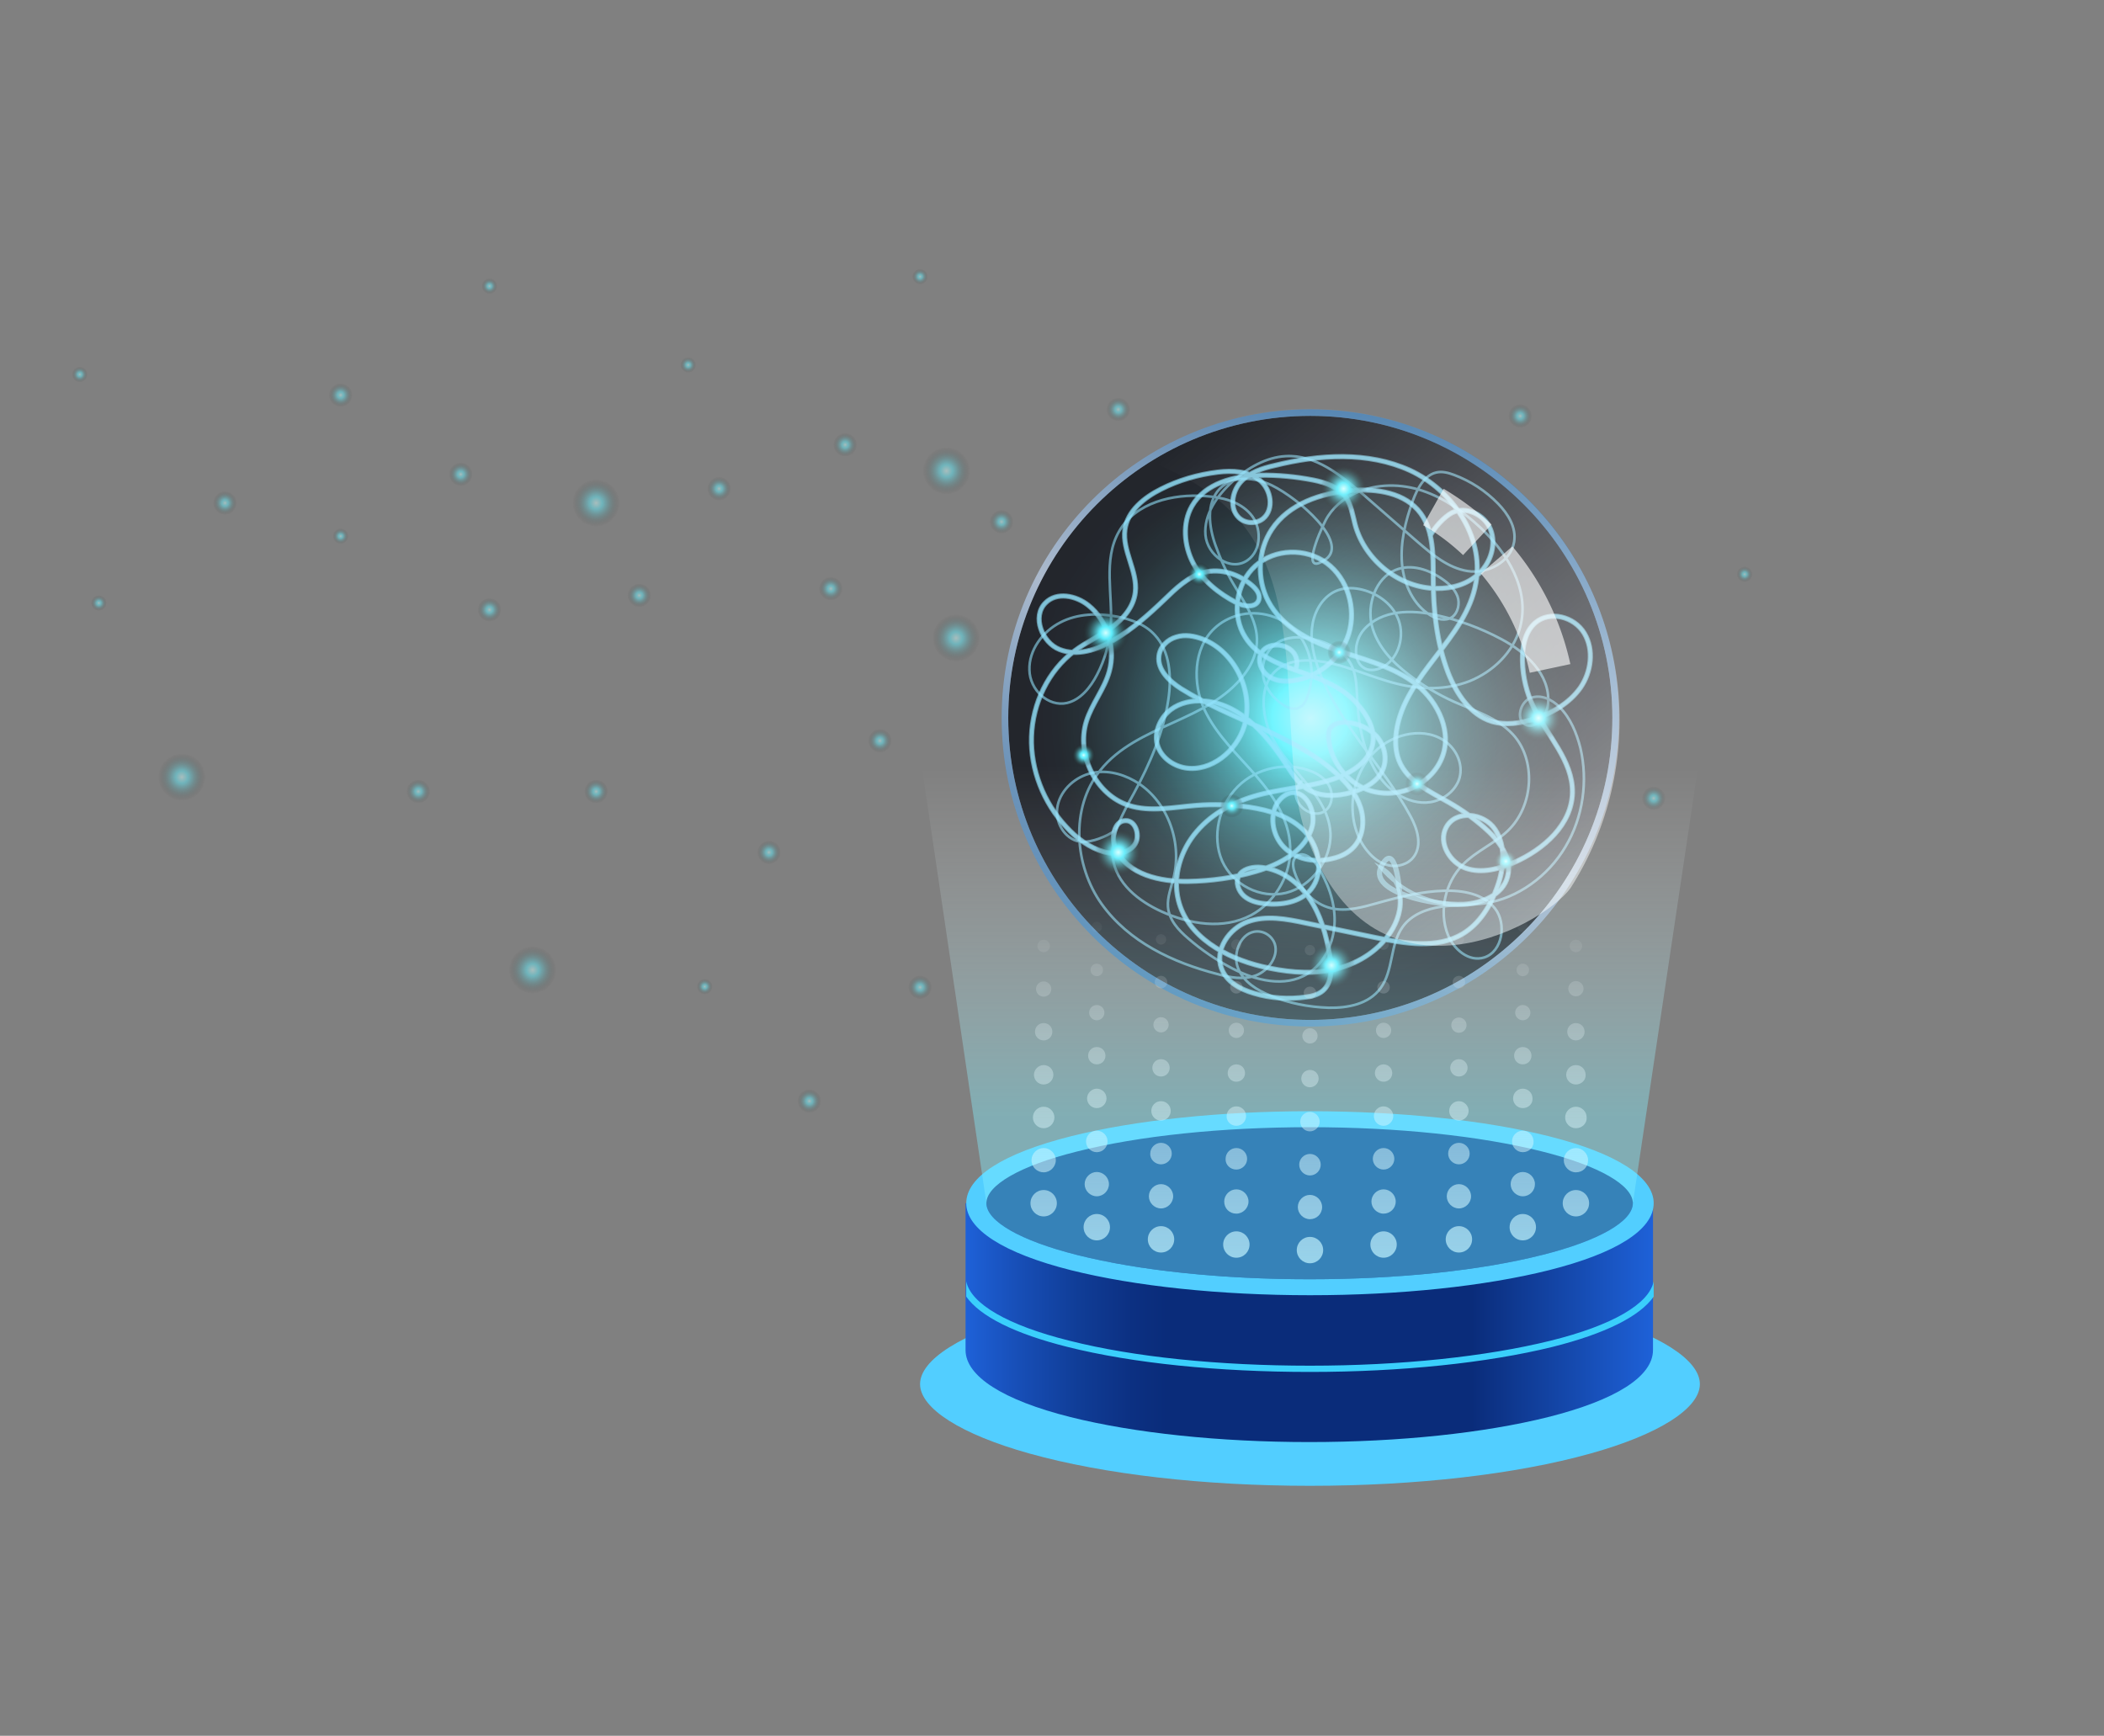 <svg version="1.1" id="Layer_1" xmlns="http://www.w3.org/2000/svg" x="0" y="0" viewBox="0 0 606 500" xml:space="preserve"><rect x="0" y="0" width="606" height="500" fill="#808080" stroke="none"/><style>.st2{fill:#52ceff}</style><path class="st2" d="M377.3 369.4c-30.6 0-59.3 3.3-80.8 9.3-19.7 5.5-31.5 13-31.5 20s11.8 14.5 31.5 20c21.5 6 50.2 9.3 80.8 9.3s59.3-3.3 80.8-9.3c19.7-5.5 31.5-13 31.5-20s-11.8-14.5-31.5-20c-21.5-6-50.2-9.3-80.8-9.3z"/><path d="M373 399.2c44.7 0 97.3-44.6 97.3-44.6 2-1.9 3-4 3-6 0-13.3-43-24.2-96-24.2s-96 10.8-96 24.2c0 2.1 1.1 4.1 3 6 0 0 44 44.6 88.7 44.6z" fill="#003787"/><linearGradient id="SVGID_2_" gradientUnits="userSpaceOnUse" x1="278.1" y1="118.89" x2="476.1" y2="118.89" gradientTransform="matrix(1 0 0 -1 0 499.89)"><stop offset="0" stop-color="#1e61d8"/><stop offset=".069" stop-color="#1850ba"/><stop offset=".164" stop-color="#103d97"/><stop offset=".242" stop-color="#0c3082"/><stop offset=".293" stop-color="#0a2c7a"/><stop offset=".736" stop-color="#0a2c7a"/><stop offset="1" stop-color="#1e61d8"/></linearGradient><path d="M470.3 346.6c0 5.2-9.7 10.8-26.1 14.9-17.8 4.5-41.6 7-67 7-25.3 0-49.1-2.5-67-7-16.3-4.1-26.1-9.7-26.1-14.9h-6v42.3c0 7.5 10.7 14.4 30.2 19.3 18.4 4.6 42.9 7.2 68.8 7.2 26 0 50.4-2.6 68.8-7.2 19.5-4.9 30.2-11.7 30.2-19.3v-42.3h-5.8z" fill="url(#SVGID_2_)"/><radialGradient id="SVGID_3_" cx="265.593" cy="293.09" r="87" gradientTransform="rotate(180 321.497 249.945)" gradientUnits="userSpaceOnUse"><stop offset="0" stop-color="#bdfffe"/><stop offset=".127" stop-color="#78ffff"/><stop offset=".213" stop-color="#66d0cf"/><stop offset=".313" stop-color="#54a09e"/><stop offset=".416" stop-color="#447674"/><stop offset=".519" stop-color="#385552"/><stop offset=".624" stop-color="#2e3a37"/><stop offset=".731" stop-color="#272824"/><stop offset=".841" stop-color="#221d19"/><stop offset=".959" stop-color="#211915"/></radialGradient><circle cx="377.4" cy="206.8" r="87" fill="url(#SVGID_3_)"/><path d="M411.8 154.6c1.1-2.4 4.1-5.7 6.4-6.9 4-2 9.4.5 11.1 4.8 1.7 4.3.1 9.4-3.2 12.6-3.3 3.2-7.9 4.5-12.4 4.4-10.5-.1-20.6-8-23.4-18.4-.7-2.7-1.1-5.5-2.6-7.8-2.1-3-5.9-4.3-9.4-5-5.1-1-10.3-1.5-15.4-1.4-7.5.2-15.8 2.3-19.6 8.9-2.8 4.9-2.3 11.4.4 16.5 2.7 5 7.4 8.7 12.4 11.3 2.2 1.2 5.8 1.6 6.5-.9.4-1.5-.7-2.9-1.8-3.9-3.8-3.4-9.2-5.2-14.1-3.9-4.5 1.2-8 4.6-11.4 7.9-4.5 4.3-9.2 8.5-14.6 11.6-4.7 2.8-10.5 4.7-15.5 2.7-5.1-2-8-9.5-4.1-13.4 3.2-3.3 8.8-2.2 12.4.7 5.4 4.3 7.9 12.2 6 19-1.4 5.1-5 9.3-6.6 14.4-3 9.6 2.8 21.2 12.2 24.2 6.2 2 13 .5 19.5 0 5-.4 10.1-.2 15.2.5 5.9.9 12 2.7 16.1 7.1 4.1 4.4 5.5 11.9 1.7 16.6-3.1 3.8-8.6 4.6-13.4 4.1-2.1-.2-4.3-.8-5.9-2.2-1.6-1.4-2.5-3.9-1.5-5.8s3.5-2.5 5.6-2.5c5.8.2 11.2 3.9 14.6 8.8 3.4 4.9 5 10.8 6 16.7.6 3.6.7 7.8-2 10.1-1.3 1.1-3.1 1.6-4.8 1.8-5 .7-10.2.4-15.1-1.1-3.9-1.1-7.9-3.3-9.3-7.2-2-5.4 2.3-11.5 7.6-13.4 5.3-1.9 11.1-.8 16.7.4 6.7 1.4 13.5 2.8 20.2 4.2 8.4 1.7 17.6 3.3 25-1.1 4.8-2.9 8-8 9.9-13.4 2-5.4 2.6-11.9-.6-16.7-3.2-4.8-11.4-5.7-14.1-.5-2.3 4.4 1.1 10.1 5.7 11.7s9.6.2 14-1.7c8.4-3.7 16.6-10.9 16.7-20.2.1-9.1-7.3-16.3-11.2-24.5-2-4.1-3.1-8.7-3.2-13.3-.1-4 .7-8.4 3.7-11 4.2-3.6 11.2-1.8 14.1 3s2 11.2-1.1 15.7c-3.2 4.5-8.2 7.4-13.4 9-3.9 1.3-8.2 1.9-12.2.7-6.1-1.9-10.1-7.9-12.5-14-3.3-8.6-4.3-18.1-4.3-27.4 0-6.4.1-13.4-3.6-18.5-4.4-6-12.7-7.2-19.9-6.6-8.8.7-18.1 3.8-23 11.2-4 6-4.4 14.3-1 20.7 3.8 7.2 11.6 11.3 19.2 13.9 7.6 2.7 15.7 4.5 22.3 9.2s11.4 13.4 8.8 21.2c-.8 2.4-2.2 4.5-4 6.2-4.6 4.5-11.7 6-17.7 3.8s-10.5-8.1-11.2-14.5c-.1-1-.1-2.1.3-3 .9-1.6 3-2 4.8-1.9 3.2.2 6.5 1.6 8.7 4 2.2 2.5 3.1 6.2 1.9 9.3-1.4 3.7-5.2 5.7-8.9 6.8-4.5 1.3-9.6 1.5-13.4-1.2-2.6-1.8-4.3-4.7-6-7.3-5.8-9-14.2-17.9-24.7-17.8-3.3 0-6.7 1-9.1 3.3s-3.8 5.9-3 9.2c1 3.7 4.5 6.2 8.1 6.8 7.4 1.2 14.8-4.8 17-12.1 2.9-9.8-2.7-21.4-12-25-2.4-.9-5.1-1.4-7.6-.6-2.5.7-4.7 2.8-5 5.5-.5 4 3.1 7.3 6.4 9.4 14.4 9 31.8 12.9 44.6 24.3 3 2.7 5.7 5.8 7 9.7 1.3 3.8.9 8.5-1.8 11.5-1.6 1.8-3.9 2.9-6.2 3.4-4.6 1.2-9.8.5-13.4-2.7-3.6-3.1-5-8.9-2.6-13.1.9-1.5 2.3-2.7 3.9-3.1 4.3-.8 7.3 5 6.3 9.4-1.7 7.2-9.3 11.2-16.2 13.2-6.4 1.9-13.1 2.8-19.7 2.9-7.9.1-17.2-1.9-20.7-9.2-1.5-3.1-.6-8.3 2.8-8.3 3.1-.1 4.4 4.8 2.4 7.2s-5.6 2.6-8.6 1.8c-4.2-1.2-7.9-3.9-10.9-7.2-6.5-6.9-10.3-16.5-10-26 .3-9.6 4.8-19 12.4-24.7 3.3-2.5 7.2-4.2 10.6-6.7s6.4-5.9 6.9-10.2c.7-6.1-3.8-11.9-3-18 .7-5.4 5.6-9.3 10.4-11.7 5.1-2.6 10.7-4.2 16.4-4.9 4.1-.5 8.7-.3 12 2.3s4.3 8.4 1 11.1c-2 1.6-5.1 1.5-7-.3-2.7-2.6-2-7.4.5-10.2s6.2-4 9.8-4.8c12.9-3.2 26.9-4.1 39 1.4 12.1 5.6 21.4 19 19 32.4-2.8 16.2-20.5 26.4-22.9 42.7-.4 2.8-.3 5.8.7 8.4 2.4 6.1 8.9 9 14.5 12.2 3.5 2 6.9 4.4 10 7.1 4.2 3.6 8.3 8.9 6.8 14.3-1.4 5.2-7.4 7.6-12.6 7.9-9 .4-18.1-3.6-23.9-10.6 3.4 1.7 5.4 5.5 5.6 9.3.2 3.8-1.4 7.6-3.7 10.6-4 5.3-10.3 8.6-16.7 9.7-6.5 1.2-13.1.4-19.5-1.1-10.4-2.5-21.4-8.5-24-19.1-1.7-6.9.7-14.5 5.3-19.8 4.6-5.4 11.1-8.7 17.8-10.5 8.2-2.2 16.9-2.3 24.6-5.8 3.9-1.8 7.6-4.8 8.3-9.1.6-3.4-1-6.8-3-9.5-1.7-2.3-3.8-4.3-6.1-5.8-3.8-2.5-8.3-4-12.7-5.6-5.9-2.1-11.6-4.4-14.9-9.6-4.1-6.3-2.7-15.6 2.9-20.6s14.5-5.2 20.5-.8 8.6 13 6.4 20.3c-2.2 7.2-8.9 12.7-16.2 13.6-2.3.3-4.7.1-6.6-1.1-2-1.2-3.3-3.6-2.8-5.9 1-4 7-4.3 9.6-1.2 0 0 1.9 2.1.6 5.1" opacity=".57" fill="none" stroke="#9fedff" stroke-miterlimit="10"/><path d="M320.9 239.4c-2.2 1.6-6.4 3.2-9.1 3.1-4.5-.1-7.9-5-7.3-9.7s4.6-8.6 9.1-9.9c4.4-1.3 9.2-.2 13.1 2 9.2 5.2 14 17.2 11.3 28-.7 2.8-1.8 5.5-1.6 8.3.3 3.8 3 6.7 5.8 9.1 3.9 3.4 8.2 6.3 12.8 8.7 6.6 3.4 15 5.6 21.6 1.5 5-3.1 7.7-9.2 7.8-15.1s-2.1-11.4-5.1-16.2c-1.4-2.1-4.3-4.3-6.1-2.3-1.1 1.1-.8 3-.3 4.4 1.6 4.9 5.5 9.1 10.4 10.3 4.5 1.1 9.3-.3 13.9-1.6 6.1-1.7 12.3-3.2 18.5-3.4 5.5-.2 11.5.8 14.9 5.1 3.4 4.3 2.2 12.4-3.1 14.1-4.4 1.4-8.8-2.3-10.5-6.6-2.6-6.6-.8-14.9 4.3-20.1 3.8-3.9 9-6 13-9.8 7.5-7.2 8.2-20.5 1.4-27.8-4.5-4.8-11.1-6.8-17-9.4-4.6-2.1-9-4.7-13-7.8-4.7-3.6-9.1-8.2-10.6-14.2-1.4-6 1.1-13.5 6.8-15.9 4.6-1.9 9.8-.1 13.8 2.8 1.7 1.2 3.3 2.7 4.1 4.8.7 2 .2 4.7-1.6 6-1.9 1.2-4.3.6-6.1-.5-5-3-7.8-9-8.3-15-.5-6.1 1-12.2 3.1-18 1.3-3.5 3.3-7.4 6.8-8.2 1.7-.4 3.5.1 5.1.7 4.8 1.8 9.1 4.6 12.7 8.3 2.8 2.9 5.3 6.8 4.6 11-1 5.9-7.8 9.3-13.4 8.4-5.6-.9-10.1-4.7-14.4-8.4-5.2-4.5-10.4-9.1-15.6-13.6-6.5-5.6-13.8-11.6-22.4-11.1-5.6.3-11 3.4-15.3 7.3-4.4 4-8.3 9.5-7.8 15.4s7.2 10.7 12.1 7.3c4.2-2.9 4.1-9.7.9-13.3-3.2-3.7-8.3-4.9-13.1-5.2-9.2-.7-20 1.8-24.8 10.2-4.7 8.2-1.7 18.2-2.4 27.6-.4 4.7-1.7 9.4-3.9 13.6-1.9 3.7-4.8 7.3-8.7 8.2-5.4 1.2-10.7-3.8-10.8-9.5-.2-5.7 3.8-11.1 8.9-13.7 5-2.6 10.9-2.7 16.2-1.7 4.1.8 8.2 2.2 11 5.3 4.4 4.7 4.9 12.1 3.9 18.7-1.4 9.4-5.3 18.4-9.9 26.9-3.2 5.8-6.8 12.1-6.1 18.5.9 7.5 7.5 12.6 14.1 15.6 8 3.6 17.7 5.3 25.8 1 6.5-3.5 11-10.8 11.2-18.2.3-8.4-4.5-15.8-9.8-21.9-5.3-6.1-11.4-11.7-14.9-19.1-3.4-7.4-3.3-17.6 2.9-23.4 1.9-1.8 4.2-3 6.6-3.7 6.3-1.8 13.3.3 17.4 5.2s5.1 12.4 2.6 18.6c-.4 1-.9 2-1.8 2.5-1.6 1.1-3.6.4-5.1-.6-2.7-1.8-4.9-4.5-5.6-7.8s.4-7.1 3-9.3c3-2.6 7.4-2.7 11.2-1.8 4.6 1 9.1 3.3 11.2 7.6 1.4 2.9 1.4 6.3 1.6 9.6.5 10.9 3.5 23 12.7 28.1 2.9 1.6 6.4 2.3 9.6 1.4 3.3-.9 6.3-3.5 7.2-6.8 1-3.8-.8-7.8-3.7-10.1-5.9-4.7-15.3-2.9-20.9 2.8-7.4 7.4-8.4 20.6-2 28.4 1.6 2 3.8 3.7 6.3 4.2s5.5-.3 7.1-2.5c2.5-3.4 1-8.1-.9-11.6-8.1-15.1-21.4-27.1-26.9-43.5-1.3-3.9-2.1-8-1.3-12.2s3.4-8.1 7.3-9.5c2.3-.8 4.8-.7 7.1-.1 4.6 1.2 8.8 4.3 10.4 8.9 1.6 4.6 0 10.5-4.2 13.1-1.5.9-3.3 1.4-5 .9-4.2-1.4-3.9-8.1-.8-11.5 5.1-5.7 13.7-5.7 20.8-4.1 6.5 1.4 12.9 3.8 18.7 6.9 7 3.7 14.1 10.1 13.5 18.4-.2 3.6-3.6 7.8-6.6 6.2-2.7-1.4-1.5-6.4 1.5-7.6 3-1.2 6.2.4 8.4 2.6 3.1 3.1 4.9 7.4 6 11.8 2.2 9.4.8 19.9-4.3 28.4-5 8.5-13.8 14.9-23.2 16.3-4.2.6-8.4.4-12.6 1-4.2.6-8.6 2.3-11.1 5.8-3.7 5.1-2.6 12.6-6.4 17.7-3.4 4.6-9.5 5.7-14.9 5.6-5.8-.2-11.5-1.3-16.8-3.5-3.9-1.6-7.7-3.9-9.3-7.9-1.6-4 .5-9.7 4.6-10.5 2.6-.5 5.2 1.1 6 3.6 1.1 3.6-2 7.7-5.5 9-3.6 1.3-7.4.6-11-.4-12.9-3.3-25.6-9.3-33.4-20.2-7.8-10.9-9.2-27.6-.4-38.5 10.6-13.3 31.2-14 41.4-27.5 1.8-2.3 3.2-5.1 3.6-8 1-6.7-3.3-12.5-6.6-18.1-2.1-3.5-3.8-7.3-5.2-11.2-1.9-5.3-2.8-12.1 1.2-16.3 3.9-4 10.2-3.3 15-1 8.1 4 22 16.3 15.7 21.2-7.8 5.6-2-7.6-.2-11.1s5-6.2 8.5-7.8c6.2-2.9 13.3-2.8 19.5-.7s11.7 6 16.5 10.5c7.8 7.3 14.5 18 11.5 28.9-1.9 7.1-7.8 12.7-14.5 15.4-6.7 2.6-14 2.5-20.8.8-8.2-2-15.9-6.1-24.4-6.7-4.3-.3-9.1.6-11.8 4.2-2.2 2.8-2.6 6.6-2.2 10.1.3 2.9 1.2 5.7 2.5 8.2 2.1 4.1 5.3 7.6 8.3 11.2 4.1 4.8 7.9 9.6 8.3 15.9.4 7.7-5.5 15.5-12.8 17.3-7.4 1.8-15.3-2.3-18.4-9.2-3-6.9-1-15.9 4.5-21.4s14.1-7.2 21-4.5c2.1.8 4.1 2.1 5.3 4.2 1.1 2 1.1 4.9-.5 6.7-2.8 3.1-8.2.5-9-3.5 0 0-.6-2.8 2-4.8" opacity=".57" fill="none" stroke="#9fedff" stroke-width=".75" stroke-miterlimit="10"/><path d="M411.8 154.6c1.1-2.4 4.1-5.7 6.4-6.9 4-2 9.4.5 11.1 4.8 1.7 4.3.1 9.4-3.2 12.6-3.3 3.2-7.9 4.5-12.4 4.4-10.5-.1-20.6-8-23.4-18.4-.7-2.7-1.1-5.5-2.6-7.8-2.1-3-5.9-4.3-9.4-5-5.1-1-10.3-1.5-15.4-1.4-7.5.2-15.8 2.3-19.6 8.9-2.8 4.9-2.3 11.4.4 16.5 2.7 5 7.4 8.7 12.4 11.3 2.2 1.2 5.8 1.6 6.5-.9.4-1.5-.7-2.9-1.8-3.9-3.8-3.4-9.2-5.2-14.1-3.9-4.5 1.2-8 4.6-11.4 7.9-4.5 4.3-9.2 8.5-14.6 11.6-4.7 2.8-10.5 4.7-15.5 2.7-5.1-2-8-9.5-4.1-13.4 3.2-3.3 8.8-2.2 12.4.7 5.4 4.3 7.9 12.2 6 19-1.4 5.1-5 9.3-6.6 14.4-3 9.6 2.8 21.2 12.2 24.2 6.2 2 13 .5 19.5 0 5-.4 10.1-.2 15.2.5 5.9.9 12 2.7 16.1 7.1 4.1 4.4 5.5 11.9 1.7 16.6-3.1 3.8-8.6 4.6-13.4 4.1-2.1-.2-4.3-.8-5.9-2.2-1.6-1.4-2.5-3.9-1.5-5.8s3.5-2.5 5.6-2.5c5.8.2 11.2 3.9 14.6 8.8 3.4 4.9 5 10.8 6 16.7.6 3.6.7 7.8-2 10.1-1.3 1.1-3.1 1.6-4.8 1.8-5 .7-10.2.4-15.1-1.1-3.9-1.1-7.9-3.3-9.3-7.2-2-5.4 2.3-11.5 7.6-13.4 5.3-1.9 11.1-.8 16.7.4 6.7 1.4 13.5 2.8 20.2 4.2 8.4 1.7 17.6 3.3 25-1.1 4.8-2.9 8-8 9.9-13.4 2-5.4 2.6-11.9-.6-16.7-3.2-4.8-11.4-5.7-14.1-.5-2.3 4.4 1.1 10.1 5.7 11.7s9.6.2 14-1.7c8.4-3.7 16.6-10.9 16.7-20.2.1-9.1-7.3-16.3-11.2-24.5-2-4.1-3.1-8.7-3.2-13.3-.1-4 .7-8.4 3.7-11 4.2-3.6 11.2-1.8 14.1 3s2 11.2-1.1 15.7c-3.2 4.5-8.2 7.4-13.4 9-3.9 1.3-8.2 1.9-12.2.7-6.1-1.9-10.1-7.9-12.5-14-3.3-8.6-4.3-18.1-4.3-27.4 0-6.4.1-13.4-3.6-18.5-4.4-6-12.7-7.2-19.9-6.6-8.8.7-18.1 3.8-23 11.2-4 6-4.4 14.3-1 20.7 3.8 7.2 11.6 11.3 19.2 13.9 7.6 2.7 15.7 4.5 22.3 9.2s11.4 13.4 8.8 21.2c-.8 2.4-2.2 4.5-4 6.2-4.6 4.5-11.7 6-17.7 3.8s-10.5-8.1-11.2-14.5c-.1-1-.1-2.1.3-3 .9-1.6 3-2 4.8-1.9 3.2.2 6.5 1.6 8.7 4 2.2 2.5 3.1 6.2 1.9 9.3-1.4 3.7-5.2 5.7-8.9 6.8-4.5 1.3-9.6 1.5-13.4-1.2-2.6-1.8-4.3-4.7-6-7.3-5.8-9-14.2-17.9-24.7-17.8-3.3 0-6.7 1-9.1 3.3s-3.8 5.9-3 9.2c1 3.7 4.5 6.2 8.1 6.8 7.4 1.2 14.8-4.8 17-12.1 2.9-9.8-2.7-21.4-12-25-2.4-.9-5.1-1.4-7.6-.6-2.5.7-4.7 2.8-5 5.5-.5 4 3.1 7.3 6.4 9.4 14.4 9 31.8 12.9 44.6 24.3 3 2.7 5.7 5.8 7 9.7 1.3 3.8.9 8.5-1.8 11.5-1.6 1.8-3.9 2.9-6.2 3.4-4.6 1.2-9.8.5-13.4-2.7-3.6-3.1-5-8.9-2.6-13.1.9-1.5 2.3-2.7 3.9-3.1 4.3-.8 7.3 5 6.3 9.4-1.7 7.2-9.3 11.2-16.2 13.2-6.4 1.9-13.1 2.8-19.7 2.9-7.9.1-17.2-1.9-20.7-9.2-1.5-3.1-.6-8.3 2.8-8.3 3.1-.1 4.4 4.8 2.4 7.2s-5.6 2.6-8.6 1.8c-4.2-1.2-7.9-3.9-10.9-7.2-6.5-6.9-10.3-16.5-10-26 .3-9.6 4.8-19 12.4-24.7 3.3-2.5 7.2-4.2 10.6-6.7s6.4-5.9 6.9-10.2c.7-6.1-3.8-11.9-3-18 .7-5.4 5.6-9.3 10.4-11.7 5.1-2.6 10.7-4.2 16.4-4.9 4.1-.5 8.7-.3 12 2.3s4.3 8.4 1 11.1c-2 1.6-5.1 1.5-7-.3-2.7-2.6-2-7.4.5-10.2s6.2-4 9.8-4.8c12.9-3.2 26.9-4.1 39 1.4 12.1 5.6 21.4 19 19 32.4-2.8 16.2-20.5 26.4-22.9 42.7-.4 2.8-.3 5.8.7 8.4 2.4 6.1 8.9 9 14.5 12.2 3.5 2 6.9 4.4 10 7.1 4.2 3.6 8.3 8.9 6.8 14.3-1.4 5.2-7.4 7.6-12.6 7.9-9 .4-27.1-3.5-23.9-10.6 4.1-8.4 5.4 5.5 5.6 9.3.2 3.8-1.4 7.6-3.7 10.6-4 5.3-10.3 8.6-16.7 9.7-6.5 1.2-13.1.4-19.5-1.1-10.4-2.5-21.4-8.5-24-19.1-1.7-6.9.7-14.5 5.3-19.8 4.6-5.4 11.1-8.7 17.8-10.5 8.2-2.2 16.9-2.3 24.6-5.8 3.9-1.8 7.6-4.8 8.3-9.1.6-3.4-1-6.8-3-9.5-1.7-2.3-3.8-4.3-6.1-5.8-3.8-2.5-8.3-4-12.7-5.6-5.9-2.1-11.6-4.4-14.9-9.6-4.1-6.3-2.7-15.6 2.9-20.6s14.5-5.2 20.5-.8 8.6 13 6.4 20.3c-2.2 7.2-8.9 12.7-16.2 13.6-2.3.3-4.7.1-6.6-1.1-2-1.2-3.3-3.6-2.8-5.9 1-4 7-4.3 9.6-1.2 0 0 1.9 2.1.6 5.1" opacity=".57" fill="none" stroke="#9fedff" stroke-width="1.5" stroke-miterlimit="10"/><circle cx="377.4" cy="206.8" r="87" opacity=".1" fill="#339eff"/><linearGradient id="SVGID_4_" gradientUnits="userSpaceOnUse" x1="329.583" y1="210.43" x2="424.79" y2="375.087" gradientTransform="matrix(1 0 0 -1 0 499.89)"><stop offset="0" stop-color="#2072bc"/><stop offset=".48" stop-color="#bfd3ee"/><stop offset="1" stop-color="#2072bc"/></linearGradient><path d="M377.4 295.7c-49 0-88.9-39.9-88.9-88.9s39.9-88.9 88.9-88.9 88.9 39.9 88.9 88.9c-.1 49-39.9 88.9-88.9 88.9zm0-175.9c-48 0-87 39-87 87s39 87 87 87 87-39 87-87c0-47.9-39.1-87-87-87z" opacity=".7" fill="url(#SVGID_4_)"/><radialGradient id="SVGID_5_" cx="249.161" cy="302.54" r="8.296" gradientTransform="matrix(.999 .045 .045 -.999 55.946 473.324)" gradientUnits="userSpaceOnUse"><stop offset="0" stop-color="#d2ffff"/><stop offset=".07" stop-color="#abf9fe"/><stop offset=".212" stop-color="#5eedfc"/><stop offset=".269" stop-color="#5be2f1" stop-opacity=".906"/><stop offset=".37" stop-color="#53c6d2" stop-opacity=".739"/><stop offset=".505" stop-color="#4699a0" stop-opacity=".517"/><stop offset=".664" stop-color="#345b5d" stop-opacity=".254"/><stop offset=".818" stop-color="#211915" stop-opacity="0"/></radialGradient><path d="M326.8 182.7c-.2 4.6-4.1 8.1-8.7 7.9-4.6-.2-8.1-4.1-7.9-8.7.2-4.6 4.1-8.1 8.7-7.9 4.5.2 8.1 4.1 7.9 8.7z" fill="url(#SVGID_5_)"/><radialGradient id="SVGID_6_" cx="374.79" cy="283.635" r="8.288" gradientTransform="matrix(.999 .045 .045 -.999 55.946 473.324)" gradientUnits="userSpaceOnUse"><stop offset="0" stop-color="#d2ffff"/><stop offset=".07" stop-color="#abf9fe"/><stop offset=".212" stop-color="#5eedfc"/><stop offset=".269" stop-color="#5be2f1" stop-opacity=".906"/><stop offset=".37" stop-color="#53c6d2" stop-opacity=".739"/><stop offset=".505" stop-color="#4699a0" stop-opacity=".517"/><stop offset=".664" stop-color="#345b5d" stop-opacity=".254"/><stop offset=".818" stop-color="#211915" stop-opacity="0"/></radialGradient><circle cx="443.1" cy="206.8" r="8.3" fill="url(#SVGID_6_)"/><radialGradient id="SVGID_7_" cx="255.629" cy="239.532" r="8.291" gradientTransform="matrix(.999 .045 .045 -.999 55.946 473.324)" gradientUnits="userSpaceOnUse"><stop offset="0" stop-color="#d2ffff"/><stop offset=".07" stop-color="#abf9fe"/><stop offset=".212" stop-color="#5eedfc"/><stop offset=".269" stop-color="#5be2f1" stop-opacity=".906"/><stop offset=".37" stop-color="#53c6d2" stop-opacity=".739"/><stop offset=".505" stop-color="#4699a0" stop-opacity=".517"/><stop offset=".664" stop-color="#345b5d" stop-opacity=".254"/><stop offset=".818" stop-color="#211915" stop-opacity="0"/></radialGradient><path d="M330.4 245.9c-.2 4.6-4.1 8.1-8.7 7.9-4.6-.2-8.1-4.1-7.9-8.7.2-4.6 4.1-8.1 8.7-7.9 4.5.3 8.1 4.1 7.9 8.7z" fill="url(#SVGID_7_)"/><radialGradient id="SVGID_8_" cx="318.433" cy="209.786" r="8.28" gradientTransform="matrix(.999 .045 .045 -.999 55.946 473.324)" gradientUnits="userSpaceOnUse"><stop offset="0" stop-color="#d2ffff"/><stop offset=".07" stop-color="#abf9fe"/><stop offset=".212" stop-color="#5eedfc"/><stop offset=".269" stop-color="#5be2f1" stop-opacity=".906"/><stop offset=".37" stop-color="#53c6d2" stop-opacity=".739"/><stop offset=".505" stop-color="#4699a0" stop-opacity=".517"/><stop offset=".664" stop-color="#345b5d" stop-opacity=".254"/><stop offset=".818" stop-color="#211915" stop-opacity="0"/></radialGradient><circle cx="383.5" cy="278.1" r="8.3" fill="url(#SVGID_8_)"/><radialGradient id="SVGID_9_" cx="315.751" cy="347.109" r="8.286" gradientTransform="matrix(.999 .045 .045 -.999 55.946 473.324)" gradientUnits="userSpaceOnUse"><stop offset="0" stop-color="#d2ffff"/><stop offset=".07" stop-color="#abf9fe"/><stop offset=".212" stop-color="#5eedfc"/><stop offset=".269" stop-color="#5be2f1" stop-opacity=".906"/><stop offset=".37" stop-color="#53c6d2" stop-opacity=".739"/><stop offset=".505" stop-color="#4699a0" stop-opacity=".517"/><stop offset=".664" stop-color="#345b5d" stop-opacity=".254"/><stop offset=".818" stop-color="#211915" stop-opacity="0"/></radialGradient><circle cx="387" cy="140.8" r="8.3" fill="url(#SVGID_9_)"/><radialGradient id="SVGID_10_" cx="354.782" cy="267.752" r="4.143" gradientTransform="matrix(1 0 0 -1 0 499.89)" gradientUnits="userSpaceOnUse"><stop offset="0" stop-color="#d2ffff"/><stop offset=".031" stop-color="#bdfcfe"/><stop offset=".116" stop-color="#8af4fd"/><stop offset=".181" stop-color="#6aeffc"/><stop offset=".216" stop-color="#5eedfc"/><stop offset=".273" stop-color="#5be2f1" stop-opacity=".906"/><stop offset=".373" stop-color="#53c6d2" stop-opacity=".739"/><stop offset=".507" stop-color="#4699a0" stop-opacity=".517"/><stop offset=".665" stop-color="#345b5d" stop-opacity=".254"/><stop offset=".818" stop-color="#211915" stop-opacity="0"/></radialGradient><path d="M358.9 232.1c0 2.3-1.9 4.1-4.1 4.1s-4.1-1.9-4.1-4.1c0-2.3 1.9-4.1 4.1-4.1s4.1 1.8 4.1 4.1z" fill="url(#SVGID_10_)"/><radialGradient id="SVGID_11_" cx="408.144" cy="274.09" r="4.14" gradientTransform="matrix(1 0 0 -1 0 499.89)" gradientUnits="userSpaceOnUse"><stop offset="0" stop-color="#d2ffff"/><stop offset=".031" stop-color="#bdfcfe"/><stop offset=".116" stop-color="#8af4fd"/><stop offset=".181" stop-color="#6aeffc"/><stop offset=".216" stop-color="#5eedfc"/><stop offset=".273" stop-color="#5be2f1" stop-opacity=".906"/><stop offset=".373" stop-color="#53c6d2" stop-opacity=".739"/><stop offset=".507" stop-color="#4699a0" stop-opacity=".517"/><stop offset=".665" stop-color="#345b5d" stop-opacity=".254"/><stop offset=".818" stop-color="#211915" stop-opacity="0"/></radialGradient><path d="M412.3 225.8c0 2.3-1.9 4.1-4.1 4.1-2.3 0-4.1-1.9-4.1-4.1 0-2.3 1.9-4.1 4.1-4.1 2.2 0 4.1 1.8 4.1 4.1z" fill="url(#SVGID_11_)"/><radialGradient id="SVGID_12_" cx="345.441" cy="334.466" r="4.143" gradientTransform="matrix(1 0 0 -1 0 499.89)" gradientUnits="userSpaceOnUse"><stop offset="0" stop-color="#d2ffff"/><stop offset=".031" stop-color="#bdfcfe"/><stop offset=".116" stop-color="#8af4fd"/><stop offset=".181" stop-color="#6aeffc"/><stop offset=".216" stop-color="#5eedfc"/><stop offset=".273" stop-color="#5be2f1" stop-opacity=".906"/><stop offset=".373" stop-color="#53c6d2" stop-opacity=".739"/><stop offset=".507" stop-color="#4699a0" stop-opacity=".517"/><stop offset=".665" stop-color="#345b5d" stop-opacity=".254"/><stop offset=".818" stop-color="#211915" stop-opacity="0"/></radialGradient><circle cx="345.4" cy="165.4" r="4.1" fill="url(#SVGID_12_)"/><radialGradient id="SVGID_13_" cx="385.718" cy="311.971" r="4.143" gradientTransform="matrix(1 0 0 -1 0 499.89)" gradientUnits="userSpaceOnUse"><stop offset="0" stop-color="#d2ffff"/><stop offset=".031" stop-color="#bdfcfe"/><stop offset=".116" stop-color="#8af4fd"/><stop offset=".181" stop-color="#6aeffc"/><stop offset=".216" stop-color="#5eedfc"/><stop offset=".273" stop-color="#5be2f1" stop-opacity=".906"/><stop offset=".373" stop-color="#53c6d2" stop-opacity=".739"/><stop offset=".507" stop-color="#4699a0" stop-opacity=".517"/><stop offset=".665" stop-color="#345b5d" stop-opacity=".254"/><stop offset=".818" stop-color="#211915" stop-opacity="0"/></radialGradient><path d="M389.9 187.9c0 2.3-1.9 4.1-4.1 4.1-2.3 0-4.1-1.9-4.1-4.1 0-2.3 1.9-4.1 4.1-4.1 2.2 0 4.1 1.8 4.1 4.1z" fill="url(#SVGID_13_)"/><radialGradient id="SVGID_14_" cx="433.711" cy="251.79" r="4.145" gradientTransform="matrix(1 0 0 -1 0 499.89)" gradientUnits="userSpaceOnUse"><stop offset="0" stop-color="#d2ffff"/><stop offset=".031" stop-color="#bdfcfe"/><stop offset=".116" stop-color="#8af4fd"/><stop offset=".181" stop-color="#6aeffc"/><stop offset=".216" stop-color="#5eedfc"/><stop offset=".273" stop-color="#5be2f1" stop-opacity=".906"/><stop offset=".373" stop-color="#53c6d2" stop-opacity=".739"/><stop offset=".507" stop-color="#4699a0" stop-opacity=".517"/><stop offset=".665" stop-color="#345b5d" stop-opacity=".254"/><stop offset=".818" stop-color="#211915" stop-opacity="0"/></radialGradient><path d="M437.9 248.1c0 2.3-1.9 4.1-4.1 4.1-2.3 0-4.1-1.9-4.1-4.1 0-2.3 1.9-4.1 4.1-4.1s4.1 1.8 4.1 4.1z" fill="url(#SVGID_14_)"/><radialGradient id="SVGID_15_" cx="312.121" cy="282.37" r="4.143" gradientTransform="matrix(1 0 0 -1 0 499.89)" gradientUnits="userSpaceOnUse"><stop offset="0" stop-color="#d2ffff"/><stop offset=".031" stop-color="#bdfcfe"/><stop offset=".116" stop-color="#8af4fd"/><stop offset=".181" stop-color="#6aeffc"/><stop offset=".216" stop-color="#5eedfc"/><stop offset=".273" stop-color="#5be2f1" stop-opacity=".906"/><stop offset=".373" stop-color="#53c6d2" stop-opacity=".739"/><stop offset=".507" stop-color="#4699a0" stop-opacity=".517"/><stop offset=".665" stop-color="#345b5d" stop-opacity=".254"/><stop offset=".818" stop-color="#211915" stop-opacity="0"/></radialGradient><circle cx="312.1" cy="217.5" r="4.1" fill="url(#SVGID_15_)"/><linearGradient id="SVGID_16_" gradientUnits="userSpaceOnUse" x1="467.331" y1="233.595" x2="343.365" y2="382.679" gradientTransform="matrix(1 0 0 -1 0 499.89)"><stop offset=".006" stop-color="#fff"/><stop offset=".969" stop-color="#fff" stop-opacity="0"/></linearGradient><path d="M376.1 240.2c-8.1-23.2.3-63.5-16.8-87.3-7.9-11-20.3-17.3-31-21 34.7-22.3 81.5-18.3 111.9 12.1s34.4 77.1 12.1 111.9c-8.7 11.6-57.6 37.4-76.2-15.7z" opacity=".55" fill="url(#SVGID_16_)"/><path d="M426.5 165.2l9.1-7.8c8.3 9.8 14 21.5 16.7 33.9l-11.7 2.5a65.23 65.23 0 00-14.1-28.6zm3.1-14.1l-8.2 8.8c-3.5-3.3-7.3-6.2-11.5-8.6 2.6-4.6 4.6-8.2 5.9-10.5 4.9 2.9 9.6 6.4 13.8 10.3z" fill="#fff" opacity=".61"/><path class="st2" d="M446.1 327.3c-18.4-4.6-42.9-7.2-68.8-7.2-26 0-50.4 2.6-68.8 7.2-19.5 4.9-30.2 11.7-30.2 19.3 0 7.5 10.7 14.4 30.2 19.3 18.4 4.6 42.9 7.2 68.8 7.2 26 0 50.4-2.6 68.8-7.2 19.5-4.9 30.2-11.7 30.2-19.3 0-7.5-10.7-14.4-30.2-19.3zm-1.9 34.2c-17.8 4.5-41.6 7-67 7s-49.1-2.5-67-7c-16.3-4.1-26.1-9.7-26.1-14.9 0-5.2 9.7-10.8 26.1-14.9 17.8-4.5 41.6-7 67-7s49.1 2.5 67 7c16.3 4.1 26.1 9.7 26.1 14.9s-9.7 10.8-26.1 14.9z"/><path d="M446.6 386.2c-18.6 4.6-43.2 7.2-69.3 7.2-26.2 0-50.8-2.5-69.3-7.2-17.7-4.4-28.4-10.6-29.7-17.1v4.4c4 5.7 14 10.7 29.2 14.5 18.7 4.7 43.5 7.2 69.8 7.2s51.1-2.6 69.8-7.2c15.2-3.8 25.2-8.8 29.2-14.5v-4.4c-1.3 6.5-11.9 12.7-29.7 17.1z" fill="#3acffc"/><linearGradient id="SVGID_17_" gradientUnits="userSpaceOnUse" x1="377.3" y1="133.503" x2="377.3" y2="279.198" gradientTransform="matrix(1 0 0 -1 0 499.89)"><stop offset=".308" stop-color="#83f0ff"/><stop offset=".523" stop-color="#b4f6ff" stop-opacity=".689"/><stop offset=".734" stop-color="#ddfbff" stop-opacity=".385"/><stop offset=".9" stop-color="#f6feff" stop-opacity=".145"/><stop offset="1" stop-color="#fff" stop-opacity="0"/></linearGradient><path d="M470.3 346.6c0 5.2-9.7 10.8-26.1 14.9-17.8 4.5-41.6 7-67 7s-49.1-2.5-67-7c-16.3-4.1-26.1-9.7-26.1-14.9L265 217.5h224.6l-19.3 129.1z" opacity=".41" fill="url(#SVGID_17_)"/><linearGradient id="SVGID_18_" gradientUnits="userSpaceOnUse" x1="453.9" y1="238.282" x2="453.9" y2="98.705" gradientTransform="matrix(1 0 0 -1 0 499.89)"><stop offset=".001" stop-color="#fff" stop-opacity="0"/><stop offset=".162" stop-color="#f7fdff" stop-opacity=".162"/><stop offset=".41" stop-color="#e2f9fe" stop-opacity=".41"/><stop offset=".712" stop-color="#bff1fd" stop-opacity=".712"/><stop offset="1" stop-color="#97e9fc"/></linearGradient><path d="M453.9 350.4c-2.1 0-3.8-1.7-3.8-3.8s1.7-3.8 3.8-3.8 3.8 1.7 3.8 3.8-1.7 3.8-3.8 3.8z" fill="url(#SVGID_18_)"/><linearGradient id="SVGID_19_" gradientUnits="userSpaceOnUse" x1="453.9" y1="238.281" x2="453.9" y2="98.707" gradientTransform="matrix(1 0 0 -1 0 499.89)"><stop offset=".001" stop-color="#fff" stop-opacity="0"/><stop offset=".162" stop-color="#f7fdff" stop-opacity=".162"/><stop offset=".41" stop-color="#e2f9fe" stop-opacity=".41"/><stop offset=".712" stop-color="#bff1fd" stop-opacity=".712"/><stop offset="1" stop-color="#97e9fc"/></linearGradient><path d="M453.9 337.7c-1.9 0-3.5-1.6-3.5-3.5s1.6-3.5 3.5-3.5 3.5 1.6 3.5 3.5c0 2-1.5 3.5-3.5 3.5z" fill="url(#SVGID_19_)"/><linearGradient id="SVGID_20_" gradientUnits="userSpaceOnUse" x1="453.903" y1="238.281" x2="453.903" y2="98.706" gradientTransform="matrix(1 0 0 -1 0 499.89)"><stop offset=".001" stop-color="#fff" stop-opacity="0"/><stop offset=".162" stop-color="#f7fdff" stop-opacity=".162"/><stop offset=".41" stop-color="#e2f9fe" stop-opacity=".41"/><stop offset=".712" stop-color="#bff1fd" stop-opacity=".712"/><stop offset="1" stop-color="#97e9fc"/></linearGradient><path d="M453.9 325c-1.7 0-3.1-1.4-3.1-3.1s1.4-3.1 3.1-3.1c1.7 0 3.1 1.4 3.1 3.1.1 1.7-1.3 3.1-3.1 3.1z" fill="url(#SVGID_20_)"/><linearGradient id="SVGID_21_" gradientUnits="userSpaceOnUse" x1="453.903" y1="238.281" x2="453.903" y2="98.706" gradientTransform="matrix(1 0 0 -1 0 499.89)"><stop offset=".001" stop-color="#fff" stop-opacity="0"/><stop offset=".162" stop-color="#f7fdff" stop-opacity=".162"/><stop offset=".41" stop-color="#e2f9fe" stop-opacity=".41"/><stop offset=".712" stop-color="#bff1fd" stop-opacity=".712"/><stop offset="1" stop-color="#97e9fc"/></linearGradient><path d="M453.9 312.4c-1.6 0-2.8-1.3-2.8-2.8 0-1.6 1.3-2.8 2.8-2.8 1.6 0 2.8 1.3 2.8 2.8.1 1.5-1.2 2.8-2.8 2.8z" fill="url(#SVGID_21_)"/><linearGradient id="SVGID_22_" gradientUnits="userSpaceOnUse" x1="453.9" y1="238.281" x2="453.9" y2="98.707" gradientTransform="matrix(1 0 0 -1 0 499.89)"><stop offset=".001" stop-color="#fff" stop-opacity="0"/><stop offset=".162" stop-color="#f7fdff" stop-opacity=".162"/><stop offset=".41" stop-color="#e2f9fe" stop-opacity=".41"/><stop offset=".712" stop-color="#bff1fd" stop-opacity=".712"/><stop offset="1" stop-color="#97e9fc"/></linearGradient><path d="M453.9 299.7c-1.4 0-2.5-1.1-2.5-2.5s1.1-2.5 2.5-2.5 2.5 1.1 2.5 2.5-1.1 2.5-2.5 2.5z" fill="url(#SVGID_22_)"/><linearGradient id="SVGID_23_" gradientUnits="userSpaceOnUse" x1="453.9" y1="238.282" x2="453.9" y2="98.705" gradientTransform="matrix(1 0 0 -1 0 499.89)"><stop offset=".001" stop-color="#fff" stop-opacity="0"/><stop offset=".162" stop-color="#f7fdff" stop-opacity=".162"/><stop offset=".41" stop-color="#e2f9fe" stop-opacity=".41"/><stop offset=".712" stop-color="#bff1fd" stop-opacity=".712"/><stop offset="1" stop-color="#97e9fc"/></linearGradient><path d="M453.9 287c-1.2 0-2.2-1-2.2-2.2s1-2.2 2.2-2.2 2.2 1 2.2 2.2-1 2.2-2.2 2.2z" fill="url(#SVGID_23_)"/><linearGradient id="SVGID_24_" gradientUnits="userSpaceOnUse" x1="453.9" y1="238.282" x2="453.9" y2="98.706" gradientTransform="matrix(1 0 0 -1 0 499.89)"><stop offset=".001" stop-color="#fff" stop-opacity="0"/><stop offset=".162" stop-color="#f7fdff" stop-opacity=".162"/><stop offset=".41" stop-color="#e2f9fe" stop-opacity=".41"/><stop offset=".712" stop-color="#bff1fd" stop-opacity=".712"/><stop offset="1" stop-color="#97e9fc"/></linearGradient><circle cx="453.9" cy="272.5" r="1.8" fill="url(#SVGID_24_)"/><linearGradient id="SVGID_25_" gradientUnits="userSpaceOnUse" x1="453.9" y1="238.282" x2="453.9" y2="98.702" gradientTransform="matrix(1 0 0 -1 0 499.89)"><stop offset=".001" stop-color="#fff" stop-opacity="0"/><stop offset=".162" stop-color="#f7fdff" stop-opacity=".162"/><stop offset=".41" stop-color="#e2f9fe" stop-opacity=".41"/><stop offset=".712" stop-color="#bff1fd" stop-opacity=".712"/><stop offset="1" stop-color="#97e9fc"/></linearGradient><path d="M453.9 261.7c-.8 0-1.5-.7-1.5-1.5s.7-1.5 1.5-1.5 1.5.7 1.5 1.5-.6 1.5-1.5 1.5z" fill="url(#SVGID_25_)"/><linearGradient id="SVGID_26_" gradientUnits="userSpaceOnUse" x1="438.6" y1="238.282" x2="438.6" y2="98.705" gradientTransform="matrix(1 0 0 -1 0 499.89)"><stop offset=".001" stop-color="#fff" stop-opacity="0"/><stop offset=".162" stop-color="#f7fdff" stop-opacity=".162"/><stop offset=".41" stop-color="#e2f9fe" stop-opacity=".41"/><stop offset=".712" stop-color="#bff1fd" stop-opacity=".712"/><stop offset="1" stop-color="#97e9fc"/></linearGradient><path d="M438.6 357.3c-2.1 0-3.8-1.7-3.8-3.8s1.7-3.8 3.8-3.8 3.8 1.7 3.8 3.8-1.7 3.8-3.8 3.8z" fill="url(#SVGID_26_)"/><linearGradient id="SVGID_27_" gradientUnits="userSpaceOnUse" x1="438.6" y1="238.281" x2="438.6" y2="98.707" gradientTransform="matrix(1 0 0 -1 0 499.89)"><stop offset=".001" stop-color="#fff" stop-opacity="0"/><stop offset=".162" stop-color="#f7fdff" stop-opacity=".162"/><stop offset=".41" stop-color="#e2f9fe" stop-opacity=".41"/><stop offset=".712" stop-color="#bff1fd" stop-opacity=".712"/><stop offset="1" stop-color="#97e9fc"/></linearGradient><path d="M438.6 344.6c-1.9 0-3.5-1.6-3.5-3.5s1.6-3.5 3.5-3.5 3.5 1.6 3.5 3.5-1.5 3.5-3.5 3.5z" fill="url(#SVGID_27_)"/><linearGradient id="SVGID_28_" gradientUnits="userSpaceOnUse" x1="438.603" y1="238.282" x2="438.603" y2="98.706" gradientTransform="matrix(1 0 0 -1 0 499.89)"><stop offset=".001" stop-color="#fff" stop-opacity="0"/><stop offset=".162" stop-color="#f7fdff" stop-opacity=".162"/><stop offset=".41" stop-color="#e2f9fe" stop-opacity=".41"/><stop offset=".712" stop-color="#bff1fd" stop-opacity=".712"/><stop offset="1" stop-color="#97e9fc"/></linearGradient><path d="M438.6 331.9c-1.7 0-3.1-1.4-3.1-3.1s1.4-3.1 3.1-3.1c1.7 0 3.1 1.4 3.1 3.1.1 1.7-1.3 3.1-3.1 3.1z" fill="url(#SVGID_28_)"/><linearGradient id="SVGID_29_" gradientUnits="userSpaceOnUse" x1="438.603" y1="238.281" x2="438.603" y2="98.706" gradientTransform="matrix(1 0 0 -1 0 499.89)"><stop offset=".001" stop-color="#fff" stop-opacity="0"/><stop offset=".162" stop-color="#f7fdff" stop-opacity=".162"/><stop offset=".41" stop-color="#e2f9fe" stop-opacity=".41"/><stop offset=".712" stop-color="#bff1fd" stop-opacity=".712"/><stop offset="1" stop-color="#97e9fc"/></linearGradient><path d="M438.6 319.2c-1.6 0-2.8-1.3-2.8-2.8 0-1.6 1.3-2.8 2.8-2.8 1.6 0 2.8 1.3 2.8 2.8.1 1.6-1.2 2.8-2.8 2.8z" fill="url(#SVGID_29_)"/><linearGradient id="SVGID_30_" gradientUnits="userSpaceOnUse" x1="438.6" y1="238.281" x2="438.6" y2="98.707" gradientTransform="matrix(1 0 0 -1 0 499.89)"><stop offset=".001" stop-color="#fff" stop-opacity="0"/><stop offset=".162" stop-color="#f7fdff" stop-opacity=".162"/><stop offset=".41" stop-color="#e2f9fe" stop-opacity=".41"/><stop offset=".712" stop-color="#bff1fd" stop-opacity=".712"/><stop offset="1" stop-color="#97e9fc"/></linearGradient><path d="M438.6 306.6c-1.4 0-2.5-1.1-2.5-2.5s1.1-2.5 2.5-2.5 2.5 1.1 2.5 2.5-1.1 2.5-2.5 2.5z" fill="url(#SVGID_30_)"/><linearGradient id="SVGID_31_" gradientUnits="userSpaceOnUse" x1="438.6" y1="238.282" x2="438.6" y2="98.705" gradientTransform="matrix(1 0 0 -1 0 499.89)"><stop offset=".001" stop-color="#fff" stop-opacity="0"/><stop offset=".162" stop-color="#f7fdff" stop-opacity=".162"/><stop offset=".41" stop-color="#e2f9fe" stop-opacity=".41"/><stop offset=".712" stop-color="#bff1fd" stop-opacity=".712"/><stop offset="1" stop-color="#97e9fc"/></linearGradient><path d="M438.6 293.9c-1.2 0-2.2-1-2.2-2.2s1-2.2 2.2-2.2 2.2 1 2.2 2.2-1 2.2-2.2 2.2z" fill="url(#SVGID_31_)"/><linearGradient id="SVGID_32_" gradientUnits="userSpaceOnUse" x1="438.6" y1="238.282" x2="438.6" y2="98.706" gradientTransform="matrix(1 0 0 -1 0 499.89)"><stop offset=".001" stop-color="#fff" stop-opacity="0"/><stop offset=".162" stop-color="#f7fdff" stop-opacity=".162"/><stop offset=".41" stop-color="#e2f9fe" stop-opacity=".41"/><stop offset=".712" stop-color="#bff1fd" stop-opacity=".712"/><stop offset="1" stop-color="#97e9fc"/></linearGradient><circle cx="438.6" cy="279.4" r="1.8" fill="url(#SVGID_32_)"/><linearGradient id="SVGID_33_" gradientUnits="userSpaceOnUse" x1="438.6" y1="238.282" x2="438.6" y2="98.702" gradientTransform="matrix(1 0 0 -1 0 499.89)"><stop offset=".001" stop-color="#fff" stop-opacity="0"/><stop offset=".162" stop-color="#f7fdff" stop-opacity=".162"/><stop offset=".41" stop-color="#e2f9fe" stop-opacity=".41"/><stop offset=".712" stop-color="#bff1fd" stop-opacity=".712"/><stop offset="1" stop-color="#97e9fc"/></linearGradient><path d="M438.6 268.5c-.8 0-1.5-.7-1.5-1.5s.7-1.5 1.5-1.5 1.5.7 1.5 1.5c0 .9-.6 1.5-1.5 1.5z" fill="url(#SVGID_33_)"/><linearGradient id="SVGID_34_" gradientUnits="userSpaceOnUse" x1="398.5" y1="238.281" x2="398.5" y2="98.706" gradientTransform="matrix(1 0 0 -1 0 499.89)"><stop offset=".001" stop-color="#fff" stop-opacity="0"/><stop offset=".162" stop-color="#f7fdff" stop-opacity=".162"/><stop offset=".41" stop-color="#e2f9fe" stop-opacity=".41"/><stop offset=".712" stop-color="#bff1fd" stop-opacity=".712"/><stop offset="1" stop-color="#97e9fc"/></linearGradient><circle cx="398.5" cy="358.5" r="3.8" fill="url(#SVGID_34_)"/><linearGradient id="SVGID_35_" gradientUnits="userSpaceOnUse" x1="398.5" y1="238.282" x2="398.5" y2="98.706" gradientTransform="matrix(1 0 0 -1 0 499.89)"><stop offset=".001" stop-color="#fff" stop-opacity="0"/><stop offset=".162" stop-color="#f7fdff" stop-opacity=".162"/><stop offset=".41" stop-color="#e2f9fe" stop-opacity=".41"/><stop offset=".712" stop-color="#bff1fd" stop-opacity=".712"/><stop offset="1" stop-color="#97e9fc"/></linearGradient><path d="M398.5 349.6c-1.9 0-3.5-1.6-3.5-3.5s1.6-3.5 3.5-3.5 3.5 1.6 3.5 3.5c0 2-1.6 3.5-3.5 3.5z" fill="url(#SVGID_35_)"/><linearGradient id="SVGID_36_" gradientUnits="userSpaceOnUse" x1="398.5" y1="238.281" x2="398.5" y2="98.706" gradientTransform="matrix(1 0 0 -1 0 499.89)"><stop offset=".001" stop-color="#fff" stop-opacity="0"/><stop offset=".162" stop-color="#f7fdff" stop-opacity=".162"/><stop offset=".41" stop-color="#e2f9fe" stop-opacity=".41"/><stop offset=".712" stop-color="#bff1fd" stop-opacity=".712"/><stop offset="1" stop-color="#97e9fc"/></linearGradient><path d="M398.5 336.9c-1.7 0-3.1-1.4-3.1-3.1s1.4-3.1 3.1-3.1c1.7 0 3.1 1.4 3.1 3.1s-1.4 3.1-3.1 3.1z" fill="url(#SVGID_36_)"/><linearGradient id="SVGID_37_" gradientUnits="userSpaceOnUse" x1="398.5" y1="238.281" x2="398.5" y2="98.706" gradientTransform="matrix(1 0 0 -1 0 499.89)"><stop offset=".001" stop-color="#fff" stop-opacity="0"/><stop offset=".162" stop-color="#f7fdff" stop-opacity=".162"/><stop offset=".41" stop-color="#e2f9fe" stop-opacity=".41"/><stop offset=".712" stop-color="#bff1fd" stop-opacity=".712"/><stop offset="1" stop-color="#97e9fc"/></linearGradient><path d="M398.5 324.3c-1.6 0-2.8-1.3-2.8-2.8 0-1.6 1.3-2.8 2.8-2.8s2.8 1.3 2.8 2.8-1.3 2.8-2.8 2.8z" fill="url(#SVGID_37_)"/><linearGradient id="SVGID_38_" gradientUnits="userSpaceOnUse" x1="398.5" y1="238.282" x2="398.5" y2="98.705" gradientTransform="matrix(1 0 0 -1 0 499.89)"><stop offset=".001" stop-color="#fff" stop-opacity="0"/><stop offset=".162" stop-color="#f7fdff" stop-opacity=".162"/><stop offset=".41" stop-color="#e2f9fe" stop-opacity=".41"/><stop offset=".712" stop-color="#bff1fd" stop-opacity=".712"/><stop offset="1" stop-color="#97e9fc"/></linearGradient><circle cx="398.5" cy="309.1" r="2.5" fill="url(#SVGID_38_)"/><linearGradient id="SVGID_39_" gradientUnits="userSpaceOnUse" x1="398.5" y1="238.282" x2="398.5" y2="98.705" gradientTransform="matrix(1 0 0 -1 0 499.89)"><stop offset=".001" stop-color="#fff" stop-opacity="0"/><stop offset=".162" stop-color="#f7fdff" stop-opacity=".162"/><stop offset=".41" stop-color="#e2f9fe" stop-opacity=".41"/><stop offset=".712" stop-color="#bff1fd" stop-opacity=".712"/><stop offset="1" stop-color="#97e9fc"/></linearGradient><circle cx="398.5" cy="296.8" r="2.2" fill="url(#SVGID_39_)"/><linearGradient id="SVGID_40_" gradientUnits="userSpaceOnUse" x1="398.5" y1="238.282" x2="398.5" y2="98.705" gradientTransform="matrix(1 0 0 -1 0 499.89)"><stop offset=".001" stop-color="#fff" stop-opacity="0"/><stop offset=".162" stop-color="#f7fdff" stop-opacity=".162"/><stop offset=".41" stop-color="#e2f9fe" stop-opacity=".41"/><stop offset=".712" stop-color="#bff1fd" stop-opacity=".712"/><stop offset="1" stop-color="#97e9fc"/></linearGradient><circle cx="398.5" cy="284.4" r="1.8" fill="url(#SVGID_40_)"/><linearGradient id="SVGID_41_" gradientUnits="userSpaceOnUse" x1="398.5" y1="238.282" x2="398.5" y2="98.707" gradientTransform="matrix(1 0 0 -1 0 499.89)"><stop offset=".001" stop-color="#fff" stop-opacity="0"/><stop offset=".162" stop-color="#f7fdff" stop-opacity=".162"/><stop offset=".41" stop-color="#e2f9fe" stop-opacity=".41"/><stop offset=".712" stop-color="#bff1fd" stop-opacity=".712"/><stop offset="1" stop-color="#97e9fc"/></linearGradient><circle cx="398.5" cy="272.1" r="1.5" fill="url(#SVGID_41_)"/><linearGradient id="SVGID_42_" gradientUnits="userSpaceOnUse" x1="420.2" y1="238.281" x2="420.2" y2="98.706" gradientTransform="matrix(1 0 0 -1 0 499.89)"><stop offset=".001" stop-color="#fff" stop-opacity="0"/><stop offset=".162" stop-color="#f7fdff" stop-opacity=".162"/><stop offset=".41" stop-color="#e2f9fe" stop-opacity=".41"/><stop offset=".712" stop-color="#bff1fd" stop-opacity=".712"/><stop offset="1" stop-color="#97e9fc"/></linearGradient><circle cx="420.2" cy="357" r="3.8" fill="url(#SVGID_42_)"/><linearGradient id="SVGID_43_" gradientUnits="userSpaceOnUse" x1="420.2" y1="238.282" x2="420.2" y2="98.706" gradientTransform="matrix(1 0 0 -1 0 499.89)"><stop offset=".001" stop-color="#fff" stop-opacity="0"/><stop offset=".162" stop-color="#f7fdff" stop-opacity=".162"/><stop offset=".41" stop-color="#e2f9fe" stop-opacity=".41"/><stop offset=".712" stop-color="#bff1fd" stop-opacity=".712"/><stop offset="1" stop-color="#97e9fc"/></linearGradient><path d="M420.2 348.1c-1.9 0-3.5-1.6-3.5-3.5s1.6-3.5 3.5-3.5 3.5 1.6 3.5 3.5-1.6 3.5-3.5 3.5z" fill="url(#SVGID_43_)"/><linearGradient id="SVGID_44_" gradientUnits="userSpaceOnUse" x1="420.2" y1="238.281" x2="420.2" y2="98.706" gradientTransform="matrix(1 0 0 -1 0 499.89)"><stop offset=".001" stop-color="#fff" stop-opacity="0"/><stop offset=".162" stop-color="#f7fdff" stop-opacity=".162"/><stop offset=".41" stop-color="#e2f9fe" stop-opacity=".41"/><stop offset=".712" stop-color="#bff1fd" stop-opacity=".712"/><stop offset="1" stop-color="#97e9fc"/></linearGradient><path d="M420.2 335.4c-1.7 0-3.1-1.4-3.1-3.1s1.4-3.1 3.1-3.1c1.7 0 3.1 1.4 3.1 3.1s-1.4 3.1-3.1 3.1z" fill="url(#SVGID_44_)"/><linearGradient id="SVGID_45_" gradientUnits="userSpaceOnUse" x1="420.2" y1="238.281" x2="420.2" y2="98.706" gradientTransform="matrix(1 0 0 -1 0 499.89)"><stop offset=".001" stop-color="#fff" stop-opacity="0"/><stop offset=".162" stop-color="#f7fdff" stop-opacity=".162"/><stop offset=".41" stop-color="#e2f9fe" stop-opacity=".41"/><stop offset=".712" stop-color="#bff1fd" stop-opacity=".712"/><stop offset="1" stop-color="#97e9fc"/></linearGradient><path d="M420.2 322.8c-1.6 0-2.8-1.3-2.8-2.8 0-1.6 1.3-2.8 2.8-2.8s2.8 1.3 2.8 2.8-1.3 2.8-2.8 2.8z" fill="url(#SVGID_45_)"/><linearGradient id="SVGID_46_" gradientUnits="userSpaceOnUse" x1="420.2" y1="238.282" x2="420.2" y2="98.705" gradientTransform="matrix(1 0 0 -1 0 499.89)"><stop offset=".001" stop-color="#fff" stop-opacity="0"/><stop offset=".162" stop-color="#f7fdff" stop-opacity=".162"/><stop offset=".41" stop-color="#e2f9fe" stop-opacity=".41"/><stop offset=".712" stop-color="#bff1fd" stop-opacity=".712"/><stop offset="1" stop-color="#97e9fc"/></linearGradient><circle cx="420.2" cy="307.6" r="2.5" fill="url(#SVGID_46_)"/><linearGradient id="SVGID_47_" gradientUnits="userSpaceOnUse" x1="420.2" y1="238.282" x2="420.2" y2="98.705" gradientTransform="matrix(1 0 0 -1 0 499.89)"><stop offset=".001" stop-color="#fff" stop-opacity="0"/><stop offset=".162" stop-color="#f7fdff" stop-opacity=".162"/><stop offset=".41" stop-color="#e2f9fe" stop-opacity=".41"/><stop offset=".712" stop-color="#bff1fd" stop-opacity=".712"/><stop offset="1" stop-color="#97e9fc"/></linearGradient><circle cx="420.2" cy="295.3" r="2.2" fill="url(#SVGID_47_)"/><linearGradient id="SVGID_48_" gradientUnits="userSpaceOnUse" x1="420.2" y1="238.282" x2="420.2" y2="98.706" gradientTransform="matrix(1 0 0 -1 0 499.89)"><stop offset=".001" stop-color="#fff" stop-opacity="0"/><stop offset=".162" stop-color="#f7fdff" stop-opacity=".162"/><stop offset=".41" stop-color="#e2f9fe" stop-opacity=".41"/><stop offset=".712" stop-color="#bff1fd" stop-opacity=".712"/><stop offset="1" stop-color="#97e9fc"/></linearGradient><circle cx="420.2" cy="282.9" r="1.8" fill="url(#SVGID_48_)"/><linearGradient id="SVGID_49_" gradientUnits="userSpaceOnUse" x1="420.2" y1="238.282" x2="420.2" y2="98.707" gradientTransform="matrix(1 0 0 -1 0 499.89)"><stop offset=".001" stop-color="#fff" stop-opacity="0"/><stop offset=".162" stop-color="#f7fdff" stop-opacity=".162"/><stop offset=".41" stop-color="#e2f9fe" stop-opacity=".41"/><stop offset=".712" stop-color="#bff1fd" stop-opacity=".712"/><stop offset="1" stop-color="#97e9fc"/></linearGradient><circle cx="420.2" cy="270.6" r="1.5" fill="url(#SVGID_49_)"/><linearGradient id="SVGID_50_" gradientUnits="userSpaceOnUse" x1="300.6" y1="238.282" x2="300.6" y2="98.705" gradientTransform="matrix(1 0 0 -1 0 499.89)"><stop offset=".001" stop-color="#fff" stop-opacity="0"/><stop offset=".162" stop-color="#f7fdff" stop-opacity=".162"/><stop offset=".41" stop-color="#e2f9fe" stop-opacity=".41"/><stop offset=".712" stop-color="#bff1fd" stop-opacity=".712"/><stop offset="1" stop-color="#97e9fc"/></linearGradient><path d="M300.6 350.4c2.1 0 3.8-1.7 3.8-3.8s-1.7-3.8-3.8-3.8-3.8 1.7-3.8 3.8 1.7 3.8 3.8 3.8z" fill="url(#SVGID_50_)"/><linearGradient id="SVGID_51_" gradientUnits="userSpaceOnUse" x1="300.6" y1="238.281" x2="300.6" y2="98.707" gradientTransform="matrix(1 0 0 -1 0 499.89)"><stop offset=".001" stop-color="#fff" stop-opacity="0"/><stop offset=".162" stop-color="#f7fdff" stop-opacity=".162"/><stop offset=".41" stop-color="#e2f9fe" stop-opacity=".41"/><stop offset=".712" stop-color="#bff1fd" stop-opacity=".712"/><stop offset="1" stop-color="#97e9fc"/></linearGradient><path d="M300.6 337.7c1.9 0 3.5-1.6 3.5-3.5s-1.6-3.5-3.5-3.5-3.5 1.6-3.5 3.5c0 2 1.6 3.5 3.5 3.5z" fill="url(#SVGID_51_)"/><linearGradient id="SVGID_52_" gradientUnits="userSpaceOnUse" x1="300.6" y1="238.281" x2="300.6" y2="98.706" gradientTransform="matrix(1 0 0 -1 0 499.89)"><stop offset=".001" stop-color="#fff" stop-opacity="0"/><stop offset=".162" stop-color="#f7fdff" stop-opacity=".162"/><stop offset=".41" stop-color="#e2f9fe" stop-opacity=".41"/><stop offset=".712" stop-color="#bff1fd" stop-opacity=".712"/><stop offset="1" stop-color="#97e9fc"/></linearGradient><path d="M300.6 325c1.7 0 3.1-1.4 3.1-3.1s-1.4-3.1-3.1-3.1-3.1 1.4-3.1 3.1 1.4 3.1 3.1 3.1z" fill="url(#SVGID_52_)"/><linearGradient id="SVGID_53_" gradientUnits="userSpaceOnUse" x1="300.6" y1="238.281" x2="300.6" y2="98.706" gradientTransform="matrix(1 0 0 -1 0 499.89)"><stop offset=".001" stop-color="#fff" stop-opacity="0"/><stop offset=".162" stop-color="#f7fdff" stop-opacity=".162"/><stop offset=".41" stop-color="#e2f9fe" stop-opacity=".41"/><stop offset=".712" stop-color="#bff1fd" stop-opacity=".712"/><stop offset="1" stop-color="#97e9fc"/></linearGradient><path d="M300.6 312.4c1.6 0 2.8-1.3 2.8-2.8 0-1.6-1.3-2.8-2.8-2.8s-2.8 1.3-2.8 2.8c0 1.5 1.2 2.8 2.8 2.8z" fill="url(#SVGID_53_)"/><linearGradient id="SVGID_54_" gradientUnits="userSpaceOnUse" x1="300.6" y1="238.281" x2="300.6" y2="98.707" gradientTransform="matrix(1 0 0 -1 0 499.89)"><stop offset=".001" stop-color="#fff" stop-opacity="0"/><stop offset=".162" stop-color="#f7fdff" stop-opacity=".162"/><stop offset=".41" stop-color="#e2f9fe" stop-opacity=".41"/><stop offset=".712" stop-color="#bff1fd" stop-opacity=".712"/><stop offset="1" stop-color="#97e9fc"/></linearGradient><path d="M300.6 299.7c1.4 0 2.5-1.1 2.5-2.5s-1.1-2.5-2.5-2.5-2.5 1.1-2.5 2.5 1.1 2.5 2.5 2.5z" fill="url(#SVGID_54_)"/><linearGradient id="SVGID_55_" gradientUnits="userSpaceOnUse" x1="300.6" y1="238.282" x2="300.6" y2="98.705" gradientTransform="matrix(1 0 0 -1 0 499.89)"><stop offset=".001" stop-color="#fff" stop-opacity="0"/><stop offset=".162" stop-color="#f7fdff" stop-opacity=".162"/><stop offset=".41" stop-color="#e2f9fe" stop-opacity=".41"/><stop offset=".712" stop-color="#bff1fd" stop-opacity=".712"/><stop offset="1" stop-color="#97e9fc"/></linearGradient><circle cx="300.6" cy="284.9" r="2.2" fill="url(#SVGID_55_)"/><linearGradient id="SVGID_56_" gradientUnits="userSpaceOnUse" x1="300.6" y1="238.282" x2="300.6" y2="98.706" gradientTransform="matrix(1 0 0 -1 0 499.89)"><stop offset=".001" stop-color="#fff" stop-opacity="0"/><stop offset=".162" stop-color="#f7fdff" stop-opacity=".162"/><stop offset=".41" stop-color="#e2f9fe" stop-opacity=".41"/><stop offset=".712" stop-color="#bff1fd" stop-opacity=".712"/><stop offset="1" stop-color="#97e9fc"/></linearGradient><circle cx="300.6" cy="272.5" r="1.8" fill="url(#SVGID_56_)"/><linearGradient id="SVGID_57_" gradientUnits="userSpaceOnUse" x1="300.6" y1="238.282" x2="300.6" y2="98.702" gradientTransform="matrix(1 0 0 -1 0 499.89)"><stop offset=".001" stop-color="#fff" stop-opacity="0"/><stop offset=".162" stop-color="#f7fdff" stop-opacity=".162"/><stop offset=".41" stop-color="#e2f9fe" stop-opacity=".41"/><stop offset=".712" stop-color="#bff1fd" stop-opacity=".712"/><stop offset="1" stop-color="#97e9fc"/></linearGradient><path d="M300.6 261.7c.8 0 1.5-.7 1.5-1.5s-.7-1.5-1.5-1.5-1.5.7-1.5 1.5.7 1.5 1.5 1.5z" fill="url(#SVGID_57_)"/><linearGradient id="SVGID_58_" gradientUnits="userSpaceOnUse" x1="315.9" y1="238.282" x2="315.9" y2="98.705" gradientTransform="matrix(1 0 0 -1 0 499.89)"><stop offset=".001" stop-color="#fff" stop-opacity="0"/><stop offset=".162" stop-color="#f7fdff" stop-opacity=".162"/><stop offset=".41" stop-color="#e2f9fe" stop-opacity=".41"/><stop offset=".712" stop-color="#bff1fd" stop-opacity=".712"/><stop offset="1" stop-color="#97e9fc"/></linearGradient><path d="M315.9 357.3c2.1 0 3.8-1.7 3.8-3.8s-1.7-3.8-3.8-3.8-3.8 1.7-3.8 3.8 1.7 3.8 3.8 3.8z" fill="url(#SVGID_58_)"/><linearGradient id="SVGID_59_" gradientUnits="userSpaceOnUse" x1="315.9" y1="238.281" x2="315.9" y2="98.707" gradientTransform="matrix(1 0 0 -1 0 499.89)"><stop offset=".001" stop-color="#fff" stop-opacity="0"/><stop offset=".162" stop-color="#f7fdff" stop-opacity=".162"/><stop offset=".41" stop-color="#e2f9fe" stop-opacity=".41"/><stop offset=".712" stop-color="#bff1fd" stop-opacity=".712"/><stop offset="1" stop-color="#97e9fc"/></linearGradient><path d="M315.9 344.6c1.9 0 3.5-1.6 3.5-3.5s-1.6-3.5-3.5-3.5-3.5 1.6-3.5 3.5 1.6 3.5 3.5 3.5z" fill="url(#SVGID_59_)"/><linearGradient id="SVGID_60_" gradientUnits="userSpaceOnUse" x1="315.9" y1="238.282" x2="315.9" y2="98.706" gradientTransform="matrix(1 0 0 -1 0 499.89)"><stop offset=".001" stop-color="#fff" stop-opacity="0"/><stop offset=".162" stop-color="#f7fdff" stop-opacity=".162"/><stop offset=".41" stop-color="#e2f9fe" stop-opacity=".41"/><stop offset=".712" stop-color="#bff1fd" stop-opacity=".712"/><stop offset="1" stop-color="#97e9fc"/></linearGradient><path d="M315.9 331.9c1.7 0 3.1-1.4 3.1-3.1s-1.4-3.1-3.1-3.1-3.1 1.4-3.1 3.1 1.4 3.1 3.1 3.1z" fill="url(#SVGID_60_)"/><linearGradient id="SVGID_61_" gradientUnits="userSpaceOnUse" x1="315.9" y1="238.281" x2="315.9" y2="98.706" gradientTransform="matrix(1 0 0 -1 0 499.89)"><stop offset=".001" stop-color="#fff" stop-opacity="0"/><stop offset=".162" stop-color="#f7fdff" stop-opacity=".162"/><stop offset=".41" stop-color="#e2f9fe" stop-opacity=".41"/><stop offset=".712" stop-color="#bff1fd" stop-opacity=".712"/><stop offset="1" stop-color="#97e9fc"/></linearGradient><path d="M315.9 319.2c1.6 0 2.8-1.3 2.8-2.8 0-1.6-1.3-2.8-2.8-2.8s-2.8 1.3-2.8 2.8c0 1.6 1.3 2.8 2.8 2.8z" fill="url(#SVGID_61_)"/><linearGradient id="SVGID_62_" gradientUnits="userSpaceOnUse" x1="315.9" y1="238.281" x2="315.9" y2="98.707" gradientTransform="matrix(1 0 0 -1 0 499.89)"><stop offset=".001" stop-color="#fff" stop-opacity="0"/><stop offset=".162" stop-color="#f7fdff" stop-opacity=".162"/><stop offset=".41" stop-color="#e2f9fe" stop-opacity=".41"/><stop offset=".712" stop-color="#bff1fd" stop-opacity=".712"/><stop offset="1" stop-color="#97e9fc"/></linearGradient><path d="M315.9 306.6c1.4 0 2.5-1.1 2.5-2.5s-1.1-2.5-2.5-2.5-2.5 1.1-2.5 2.5 1.1 2.5 2.5 2.5z" fill="url(#SVGID_62_)"/><linearGradient id="SVGID_63_" gradientUnits="userSpaceOnUse" x1="315.9" y1="238.282" x2="315.9" y2="98.705" gradientTransform="matrix(1 0 0 -1 0 499.89)"><stop offset=".001" stop-color="#fff" stop-opacity="0"/><stop offset=".162" stop-color="#f7fdff" stop-opacity=".162"/><stop offset=".41" stop-color="#e2f9fe" stop-opacity=".41"/><stop offset=".712" stop-color="#bff1fd" stop-opacity=".712"/><stop offset="1" stop-color="#97e9fc"/></linearGradient><circle cx="315.9" cy="291.7" r="2.2" fill="url(#SVGID_63_)"/><linearGradient id="SVGID_64_" gradientUnits="userSpaceOnUse" x1="315.9" y1="238.282" x2="315.9" y2="98.706" gradientTransform="matrix(1 0 0 -1 0 499.89)"><stop offset=".001" stop-color="#fff" stop-opacity="0"/><stop offset=".162" stop-color="#f7fdff" stop-opacity=".162"/><stop offset=".41" stop-color="#e2f9fe" stop-opacity=".41"/><stop offset=".712" stop-color="#bff1fd" stop-opacity=".712"/><stop offset="1" stop-color="#97e9fc"/></linearGradient><circle cx="315.9" cy="279.4" r="1.8" fill="url(#SVGID_64_)"/><linearGradient id="SVGID_65_" gradientUnits="userSpaceOnUse" x1="315.9" y1="238.282" x2="315.9" y2="98.702" gradientTransform="matrix(1 0 0 -1 0 499.89)"><stop offset=".001" stop-color="#fff" stop-opacity="0"/><stop offset=".162" stop-color="#f7fdff" stop-opacity=".162"/><stop offset=".41" stop-color="#e2f9fe" stop-opacity=".41"/><stop offset=".712" stop-color="#bff1fd" stop-opacity=".712"/><stop offset="1" stop-color="#97e9fc"/></linearGradient><path d="M315.9 268.5c.8 0 1.5-.7 1.5-1.5s-.7-1.5-1.5-1.5-1.5.7-1.5 1.5c0 .9.7 1.5 1.5 1.5z" fill="url(#SVGID_65_)"/><linearGradient id="SVGID_66_" gradientUnits="userSpaceOnUse" x1="356.1" y1="238.281" x2="356.1" y2="98.706" gradientTransform="matrix(1 0 0 -1 0 499.89)"><stop offset=".001" stop-color="#fff" stop-opacity="0"/><stop offset=".162" stop-color="#f7fdff" stop-opacity=".162"/><stop offset=".41" stop-color="#e2f9fe" stop-opacity=".41"/><stop offset=".712" stop-color="#bff1fd" stop-opacity=".712"/><stop offset="1" stop-color="#97e9fc"/></linearGradient><path d="M356.1 362.3c2.1 0 3.8-1.7 3.8-3.8s-1.7-3.8-3.8-3.8-3.8 1.7-3.8 3.8 1.7 3.8 3.8 3.8z" fill="url(#SVGID_66_)"/><linearGradient id="SVGID_67_" gradientUnits="userSpaceOnUse" x1="356.1" y1="238.282" x2="356.1" y2="98.706" gradientTransform="matrix(1 0 0 -1 0 499.89)"><stop offset=".001" stop-color="#fff" stop-opacity="0"/><stop offset=".162" stop-color="#f7fdff" stop-opacity=".162"/><stop offset=".41" stop-color="#e2f9fe" stop-opacity=".41"/><stop offset=".712" stop-color="#bff1fd" stop-opacity=".712"/><stop offset="1" stop-color="#97e9fc"/></linearGradient><path d="M356.1 349.6c1.9 0 3.5-1.6 3.5-3.5s-1.6-3.5-3.5-3.5-3.5 1.6-3.5 3.5c0 2 1.5 3.5 3.5 3.5z" fill="url(#SVGID_67_)"/><linearGradient id="SVGID_68_" gradientUnits="userSpaceOnUse" x1="356.098" y1="238.281" x2="356.098" y2="98.706" gradientTransform="matrix(1 0 0 -1 0 499.89)"><stop offset=".001" stop-color="#fff" stop-opacity="0"/><stop offset=".162" stop-color="#f7fdff" stop-opacity=".162"/><stop offset=".41" stop-color="#e2f9fe" stop-opacity=".41"/><stop offset=".712" stop-color="#bff1fd" stop-opacity=".712"/><stop offset="1" stop-color="#97e9fc"/></linearGradient><path d="M356.1 336.9c1.7 0 3.1-1.4 3.1-3.1s-1.4-3.1-3.1-3.1-3.1 1.4-3.1 3.1c-.1 1.7 1.3 3.1 3.1 3.1z" fill="url(#SVGID_68_)"/><linearGradient id="SVGID_69_" gradientUnits="userSpaceOnUse" x1="356.097" y1="238.281" x2="356.097" y2="98.706" gradientTransform="matrix(1 0 0 -1 0 499.89)"><stop offset=".001" stop-color="#fff" stop-opacity="0"/><stop offset=".162" stop-color="#f7fdff" stop-opacity=".162"/><stop offset=".41" stop-color="#e2f9fe" stop-opacity=".41"/><stop offset=".712" stop-color="#bff1fd" stop-opacity=".712"/><stop offset="1" stop-color="#97e9fc"/></linearGradient><path d="M356.1 324.3c1.6 0 2.8-1.3 2.8-2.8 0-1.6-1.3-2.8-2.8-2.8-1.6 0-2.8 1.3-2.8 2.8-.1 1.5 1.2 2.8 2.8 2.8z" fill="url(#SVGID_69_)"/><linearGradient id="SVGID_70_" gradientUnits="userSpaceOnUse" x1="356.1" y1="238.282" x2="356.1" y2="98.705" gradientTransform="matrix(1 0 0 -1 0 499.89)"><stop offset=".001" stop-color="#fff" stop-opacity="0"/><stop offset=".162" stop-color="#f7fdff" stop-opacity=".162"/><stop offset=".41" stop-color="#e2f9fe" stop-opacity=".41"/><stop offset=".712" stop-color="#bff1fd" stop-opacity=".712"/><stop offset="1" stop-color="#97e9fc"/></linearGradient><path d="M356.1 311.6c1.4 0 2.5-1.1 2.5-2.5s-1.1-2.5-2.5-2.5-2.5 1.1-2.5 2.5 1.1 2.5 2.5 2.5z" fill="url(#SVGID_70_)"/><linearGradient id="SVGID_71_" gradientUnits="userSpaceOnUse" x1="356.1" y1="238.282" x2="356.1" y2="98.705" gradientTransform="matrix(1 0 0 -1 0 499.89)"><stop offset=".001" stop-color="#fff" stop-opacity="0"/><stop offset=".162" stop-color="#f7fdff" stop-opacity=".162"/><stop offset=".41" stop-color="#e2f9fe" stop-opacity=".41"/><stop offset=".712" stop-color="#bff1fd" stop-opacity=".712"/><stop offset="1" stop-color="#97e9fc"/></linearGradient><circle cx="356.1" cy="296.8" r="2.2" fill="url(#SVGID_71_)"/><linearGradient id="SVGID_72_" gradientUnits="userSpaceOnUse" x1="356.1" y1="238.282" x2="356.1" y2="98.705" gradientTransform="matrix(1 0 0 -1 0 499.89)"><stop offset=".001" stop-color="#fff" stop-opacity="0"/><stop offset=".162" stop-color="#f7fdff" stop-opacity=".162"/><stop offset=".41" stop-color="#e2f9fe" stop-opacity=".41"/><stop offset=".712" stop-color="#bff1fd" stop-opacity=".712"/><stop offset="1" stop-color="#97e9fc"/></linearGradient><circle cx="356.1" cy="284.4" r="1.8" fill="url(#SVGID_72_)"/><linearGradient id="SVGID_73_" gradientUnits="userSpaceOnUse" x1="356.1" y1="238.282" x2="356.1" y2="98.707" gradientTransform="matrix(1 0 0 -1 0 499.89)"><stop offset=".001" stop-color="#fff" stop-opacity="0"/><stop offset=".162" stop-color="#f7fdff" stop-opacity=".162"/><stop offset=".41" stop-color="#e2f9fe" stop-opacity=".41"/><stop offset=".712" stop-color="#bff1fd" stop-opacity=".712"/><stop offset="1" stop-color="#97e9fc"/></linearGradient><circle cx="356.1" cy="272.1" r="1.5" fill="url(#SVGID_73_)"/><linearGradient id="SVGID_74_" gradientUnits="userSpaceOnUse" x1="334.4" y1="238.281" x2="334.4" y2="98.706" gradientTransform="matrix(1 0 0 -1 0 499.89)"><stop offset=".001" stop-color="#fff" stop-opacity="0"/><stop offset=".162" stop-color="#f7fdff" stop-opacity=".162"/><stop offset=".41" stop-color="#e2f9fe" stop-opacity=".41"/><stop offset=".712" stop-color="#bff1fd" stop-opacity=".712"/><stop offset="1" stop-color="#97e9fc"/></linearGradient><path d="M334.4 360.8c2.1 0 3.8-1.7 3.8-3.8s-1.7-3.8-3.8-3.8c-2.1 0-3.8 1.7-3.8 3.8s1.7 3.8 3.8 3.8z" fill="url(#SVGID_74_)"/><linearGradient id="SVGID_75_" gradientUnits="userSpaceOnUse" x1="334.4" y1="238.282" x2="334.4" y2="98.706" gradientTransform="matrix(1 0 0 -1 0 499.89)"><stop offset=".001" stop-color="#fff" stop-opacity="0"/><stop offset=".162" stop-color="#f7fdff" stop-opacity=".162"/><stop offset=".41" stop-color="#e2f9fe" stop-opacity=".41"/><stop offset=".712" stop-color="#bff1fd" stop-opacity=".712"/><stop offset="1" stop-color="#97e9fc"/></linearGradient><path d="M334.4 348.1c1.9 0 3.5-1.6 3.5-3.5s-1.6-3.5-3.5-3.5-3.5 1.6-3.5 3.5 1.6 3.5 3.5 3.5z" fill="url(#SVGID_75_)"/><linearGradient id="SVGID_76_" gradientUnits="userSpaceOnUse" x1="334.398" y1="238.281" x2="334.398" y2="98.706" gradientTransform="matrix(1 0 0 -1 0 499.89)"><stop offset=".001" stop-color="#fff" stop-opacity="0"/><stop offset=".162" stop-color="#f7fdff" stop-opacity=".162"/><stop offset=".41" stop-color="#e2f9fe" stop-opacity=".41"/><stop offset=".712" stop-color="#bff1fd" stop-opacity=".712"/><stop offset="1" stop-color="#97e9fc"/></linearGradient><path d="M334.4 335.4c1.7 0 3.1-1.4 3.1-3.1s-1.4-3.1-3.1-3.1-3.1 1.4-3.1 3.1c-.1 1.7 1.4 3.1 3.1 3.1z" fill="url(#SVGID_76_)"/><linearGradient id="SVGID_77_" gradientUnits="userSpaceOnUse" x1="334.4" y1="238.281" x2="334.4" y2="98.706" gradientTransform="matrix(1 0 0 -1 0 499.89)"><stop offset=".001" stop-color="#fff" stop-opacity="0"/><stop offset=".162" stop-color="#f7fdff" stop-opacity=".162"/><stop offset=".41" stop-color="#e2f9fe" stop-opacity=".41"/><stop offset=".712" stop-color="#bff1fd" stop-opacity=".712"/><stop offset="1" stop-color="#97e9fc"/></linearGradient><path d="M334.4 322.8c1.6 0 2.8-1.3 2.8-2.8 0-1.6-1.3-2.8-2.8-2.8-1.6 0-2.8 1.3-2.8 2.8s1.2 2.8 2.8 2.8z" fill="url(#SVGID_77_)"/><linearGradient id="SVGID_78_" gradientUnits="userSpaceOnUse" x1="334.4" y1="238.282" x2="334.4" y2="98.705" gradientTransform="matrix(1 0 0 -1 0 499.89)"><stop offset=".001" stop-color="#fff" stop-opacity="0"/><stop offset=".162" stop-color="#f7fdff" stop-opacity=".162"/><stop offset=".41" stop-color="#e2f9fe" stop-opacity=".41"/><stop offset=".712" stop-color="#bff1fd" stop-opacity=".712"/><stop offset="1" stop-color="#97e9fc"/></linearGradient><path d="M334.4 310.1c1.4 0 2.5-1.1 2.5-2.5s-1.1-2.5-2.5-2.5-2.5 1.1-2.5 2.5 1.1 2.5 2.5 2.5z" fill="url(#SVGID_78_)"/><linearGradient id="SVGID_79_" gradientUnits="userSpaceOnUse" x1="334.4" y1="238.282" x2="334.4" y2="98.705" gradientTransform="matrix(1 0 0 -1 0 499.89)"><stop offset=".001" stop-color="#fff" stop-opacity="0"/><stop offset=".162" stop-color="#f7fdff" stop-opacity=".162"/><stop offset=".41" stop-color="#e2f9fe" stop-opacity=".41"/><stop offset=".712" stop-color="#bff1fd" stop-opacity=".712"/><stop offset="1" stop-color="#97e9fc"/></linearGradient><path d="M334.4 297.4c1.2 0 2.2-1 2.2-2.2s-1-2.2-2.2-2.2-2.2 1-2.2 2.2 1 2.2 2.2 2.2z" fill="url(#SVGID_79_)"/><linearGradient id="SVGID_80_" gradientUnits="userSpaceOnUse" x1="334.4" y1="238.282" x2="334.4" y2="98.706" gradientTransform="matrix(1 0 0 -1 0 499.89)"><stop offset=".001" stop-color="#fff" stop-opacity="0"/><stop offset=".162" stop-color="#f7fdff" stop-opacity=".162"/><stop offset=".41" stop-color="#e2f9fe" stop-opacity=".41"/><stop offset=".712" stop-color="#bff1fd" stop-opacity=".712"/><stop offset="1" stop-color="#97e9fc"/></linearGradient><circle cx="334.4" cy="282.9" r="1.8" fill="url(#SVGID_80_)"/><linearGradient id="SVGID_81_" gradientUnits="userSpaceOnUse" x1="334.4" y1="238.282" x2="334.4" y2="98.707" gradientTransform="matrix(1 0 0 -1 0 499.89)"><stop offset=".001" stop-color="#fff" stop-opacity="0"/><stop offset=".162" stop-color="#f7fdff" stop-opacity=".162"/><stop offset=".41" stop-color="#e2f9fe" stop-opacity=".41"/><stop offset=".712" stop-color="#bff1fd" stop-opacity=".712"/><stop offset="1" stop-color="#97e9fc"/></linearGradient><path d="M334.4 272.1c.8 0 1.5-.7 1.5-1.5s-.7-1.5-1.5-1.5-1.5.7-1.5 1.5.7 1.5 1.5 1.5z" fill="url(#SVGID_81_)"/><linearGradient id="SVGID_82_" gradientUnits="userSpaceOnUse" x1="377.3" y1="238.282" x2="377.3" y2="98.705" gradientTransform="matrix(1 0 0 -1 0 499.89)"><stop offset=".001" stop-color="#fff" stop-opacity="0"/><stop offset=".162" stop-color="#f7fdff" stop-opacity=".162"/><stop offset=".41" stop-color="#e2f9fe" stop-opacity=".41"/><stop offset=".712" stop-color="#bff1fd" stop-opacity=".712"/><stop offset="1" stop-color="#97e9fc"/></linearGradient><path d="M377.3 363.9c-2.1 0-3.8-1.7-3.8-3.8 0-2.1 1.7-3.8 3.8-3.8s3.8 1.7 3.8 3.8c0 2.1-1.7 3.8-3.8 3.8z" fill="url(#SVGID_82_)"/><linearGradient id="SVGID_83_" gradientUnits="userSpaceOnUse" x1="377.3" y1="238.282" x2="377.3" y2="98.706" gradientTransform="matrix(1 0 0 -1 0 499.89)"><stop offset=".001" stop-color="#fff" stop-opacity="0"/><stop offset=".162" stop-color="#f7fdff" stop-opacity=".162"/><stop offset=".41" stop-color="#e2f9fe" stop-opacity=".41"/><stop offset=".712" stop-color="#bff1fd" stop-opacity=".712"/><stop offset="1" stop-color="#97e9fc"/></linearGradient><path d="M377.3 351.2c-1.9 0-3.5-1.6-3.5-3.5s1.6-3.5 3.5-3.5 3.5 1.6 3.5 3.5c0 2-1.6 3.5-3.5 3.5z" fill="url(#SVGID_83_)"/><linearGradient id="SVGID_84_" gradientUnits="userSpaceOnUse" x1="377.3" y1="238.282" x2="377.3" y2="98.705" gradientTransform="matrix(1 0 0 -1 0 499.89)"><stop offset=".001" stop-color="#fff" stop-opacity="0"/><stop offset=".162" stop-color="#f7fdff" stop-opacity=".162"/><stop offset=".41" stop-color="#e2f9fe" stop-opacity=".41"/><stop offset=".712" stop-color="#bff1fd" stop-opacity=".712"/><stop offset="1" stop-color="#97e9fc"/></linearGradient><path d="M377.3 338.6c-1.7 0-3.1-1.4-3.1-3.1s1.4-3.1 3.1-3.1c1.7 0 3.1 1.4 3.1 3.1s-1.4 3.1-3.1 3.1z" fill="url(#SVGID_84_)"/><linearGradient id="SVGID_85_" gradientUnits="userSpaceOnUse" x1="377.3" y1="238.281" x2="377.3" y2="98.706" gradientTransform="matrix(1 0 0 -1 0 499.89)"><stop offset=".001" stop-color="#fff" stop-opacity="0"/><stop offset=".162" stop-color="#f7fdff" stop-opacity=".162"/><stop offset=".41" stop-color="#e2f9fe" stop-opacity=".41"/><stop offset=".712" stop-color="#bff1fd" stop-opacity=".712"/><stop offset="1" stop-color="#97e9fc"/></linearGradient><path d="M377.3 325.9c-1.6 0-2.8-1.3-2.8-2.8 0-1.6 1.3-2.8 2.8-2.8s2.8 1.3 2.8 2.8-1.3 2.8-2.8 2.8z" fill="url(#SVGID_85_)"/><linearGradient id="SVGID_86_" gradientUnits="userSpaceOnUse" x1="377.3" y1="238.281" x2="377.3" y2="98.707" gradientTransform="matrix(1 0 0 -1 0 499.89)"><stop offset=".001" stop-color="#fff" stop-opacity="0"/><stop offset=".162" stop-color="#f7fdff" stop-opacity=".162"/><stop offset=".41" stop-color="#e2f9fe" stop-opacity=".41"/><stop offset=".712" stop-color="#bff1fd" stop-opacity=".712"/><stop offset="1" stop-color="#97e9fc"/></linearGradient><path d="M377.3 313.2c-1.4 0-2.5-1.1-2.5-2.5s1.1-2.5 2.5-2.5 2.5 1.1 2.5 2.5-1.2 2.5-2.5 2.5z" fill="url(#SVGID_86_)"/><linearGradient id="SVGID_87_" gradientUnits="userSpaceOnUse" x1="377.3" y1="238.282" x2="377.3" y2="98.705" gradientTransform="matrix(1 0 0 -1 0 499.89)"><stop offset=".001" stop-color="#fff" stop-opacity="0"/><stop offset=".162" stop-color="#f7fdff" stop-opacity=".162"/><stop offset=".41" stop-color="#e2f9fe" stop-opacity=".41"/><stop offset=".712" stop-color="#bff1fd" stop-opacity=".712"/><stop offset="1" stop-color="#97e9fc"/></linearGradient><circle cx="377.3" cy="298.4" r="2.2" fill="url(#SVGID_87_)"/><linearGradient id="SVGID_88_" gradientUnits="userSpaceOnUse" x1="377.3" y1="238.282" x2="377.3" y2="98.706" gradientTransform="matrix(1 0 0 -1 0 499.89)"><stop offset=".001" stop-color="#fff" stop-opacity="0"/><stop offset=".162" stop-color="#f7fdff" stop-opacity=".162"/><stop offset=".41" stop-color="#e2f9fe" stop-opacity=".41"/><stop offset=".712" stop-color="#bff1fd" stop-opacity=".712"/><stop offset="1" stop-color="#97e9fc"/></linearGradient><circle cx="377.3" cy="286" r="1.8" fill="url(#SVGID_88_)"/><linearGradient id="SVGID_89_" gradientUnits="userSpaceOnUse" x1="377.3" y1="238.282" x2="377.3" y2="98.707" gradientTransform="matrix(1 0 0 -1 0 499.89)"><stop offset=".001" stop-color="#fff" stop-opacity="0"/><stop offset=".162" stop-color="#f7fdff" stop-opacity=".162"/><stop offset=".41" stop-color="#e2f9fe" stop-opacity=".41"/><stop offset=".712" stop-color="#bff1fd" stop-opacity=".712"/><stop offset="1" stop-color="#97e9fc"/></linearGradient><circle cx="377.3" cy="273.7" r="1.5" fill="url(#SVGID_89_)"/><g opacity=".48"><radialGradient id="SVGID_90_" cx="476.3" cy="269.94" r="4.142" gradientTransform="matrix(1 0 0 -1 0 499.89)" gradientUnits="userSpaceOnUse"><stop offset="0" stop-color="#d2ffff"/><stop offset=".031" stop-color="#bdfcfe"/><stop offset=".116" stop-color="#8af4fd"/><stop offset=".181" stop-color="#6aeffc"/><stop offset=".216" stop-color="#5eedfc"/><stop offset=".273" stop-color="#5be2f1" stop-opacity=".906"/><stop offset=".373" stop-color="#53c6d2" stop-opacity=".739"/><stop offset=".507" stop-color="#4699a0" stop-opacity=".517"/><stop offset=".665" stop-color="#345b5d" stop-opacity=".254"/><stop offset=".818" stop-color="#211915" stop-opacity="0"/></radialGradient><circle cx="476.3" cy="229.9" r="4.1" fill="url(#SVGID_90_)"/><radialGradient id="SVGID_91_" cx="265" cy="215.49" r="4.138" gradientTransform="matrix(1 0 0 -1 0 499.89)" gradientUnits="userSpaceOnUse"><stop offset="0" stop-color="#d2ffff"/><stop offset=".031" stop-color="#bdfcfe"/><stop offset=".116" stop-color="#8af4fd"/><stop offset=".181" stop-color="#6aeffc"/><stop offset=".216" stop-color="#5eedfc"/><stop offset=".273" stop-color="#5be2f1" stop-opacity=".906"/><stop offset=".373" stop-color="#53c6d2" stop-opacity=".739"/><stop offset=".507" stop-color="#4699a0" stop-opacity=".517"/><stop offset=".665" stop-color="#345b5d" stop-opacity=".254"/><stop offset=".818" stop-color="#211915" stop-opacity="0"/></radialGradient><path d="M269.1 284.4c0 2.3-1.9 4.1-4.1 4.1-2.3 0-4.1-1.9-4.1-4.1 0-2.3 1.9-4.1 4.1-4.1 2.3 0 4.1 1.8 4.1 4.1z" fill="url(#SVGID_91_)"/><radialGradient id="SVGID_92_" cx="437.854" cy="380.058" r="4.143" gradientTransform="matrix(1 0 0 -1 0 499.89)" gradientUnits="userSpaceOnUse"><stop offset="0" stop-color="#d2ffff"/><stop offset=".031" stop-color="#bdfcfe"/><stop offset=".116" stop-color="#8af4fd"/><stop offset=".181" stop-color="#6aeffc"/><stop offset=".216" stop-color="#5eedfc"/><stop offset=".273" stop-color="#5be2f1" stop-opacity=".906"/><stop offset=".373" stop-color="#53c6d2" stop-opacity=".739"/><stop offset=".507" stop-color="#4699a0" stop-opacity=".517"/><stop offset=".665" stop-color="#345b5d" stop-opacity=".254"/><stop offset=".818" stop-color="#211915" stop-opacity="0"/></radialGradient><path d="M442 119.8c0 2.3-1.9 4.1-4.1 4.1-2.3 0-4.1-1.9-4.1-4.1 0-2.3 1.9-4.1 4.1-4.1 2.2 0 4.1 1.8 4.1 4.1z" fill="url(#SVGID_92_)"/><radialGradient id="SVGID_93_" cx="253.438" cy="286.514" r="4.143" gradientTransform="matrix(1 0 0 -1 0 499.89)" gradientUnits="userSpaceOnUse"><stop offset="0" stop-color="#d2ffff"/><stop offset=".031" stop-color="#bdfcfe"/><stop offset=".116" stop-color="#8af4fd"/><stop offset=".181" stop-color="#6aeffc"/><stop offset=".216" stop-color="#5eedfc"/><stop offset=".273" stop-color="#5be2f1" stop-opacity=".906"/><stop offset=".373" stop-color="#53c6d2" stop-opacity=".739"/><stop offset=".507" stop-color="#4699a0" stop-opacity=".517"/><stop offset=".665" stop-color="#345b5d" stop-opacity=".254"/><stop offset=".818" stop-color="#211915" stop-opacity="0"/></radialGradient><path d="M257.6 213.4c0 2.3-1.9 4.1-4.1 4.1-2.3 0-4.1-1.9-4.1-4.1 0-2.3 1.9-4.1 4.1-4.1 2.2-.1 4.1 1.8 4.1 4.1z" fill="url(#SVGID_93_)"/><radialGradient id="SVGID_94_" cx="221.488" cy="254.355" r="4.143" gradientTransform="matrix(1 0 0 -1 0 499.89)" gradientUnits="userSpaceOnUse"><stop offset="0" stop-color="#d2ffff"/><stop offset=".031" stop-color="#bdfcfe"/><stop offset=".116" stop-color="#8af4fd"/><stop offset=".181" stop-color="#6aeffc"/><stop offset=".216" stop-color="#5eedfc"/><stop offset=".273" stop-color="#5be2f1" stop-opacity=".906"/><stop offset=".373" stop-color="#53c6d2" stop-opacity=".739"/><stop offset=".507" stop-color="#4699a0" stop-opacity=".517"/><stop offset=".665" stop-color="#345b5d" stop-opacity=".254"/><stop offset=".818" stop-color="#211915" stop-opacity="0"/></radialGradient><circle cx="221.5" cy="245.5" r="4.1" fill="url(#SVGID_94_)"/><radialGradient id="SVGID_95_" cx="233.118" cy="182.716" r="4.143" gradientTransform="matrix(1 0 0 -1 0 499.89)" gradientUnits="userSpaceOnUse"><stop offset="0" stop-color="#d2ffff"/><stop offset=".031" stop-color="#bdfcfe"/><stop offset=".116" stop-color="#8af4fd"/><stop offset=".181" stop-color="#6aeffc"/><stop offset=".216" stop-color="#5eedfc"/><stop offset=".273" stop-color="#5be2f1" stop-opacity=".906"/><stop offset=".373" stop-color="#53c6d2" stop-opacity=".739"/><stop offset=".507" stop-color="#4699a0" stop-opacity=".517"/><stop offset=".665" stop-color="#345b5d" stop-opacity=".254"/><stop offset=".818" stop-color="#211915" stop-opacity="0"/></radialGradient><path d="M237.3 317.2c0 2.3-1.9 4.1-4.1 4.1-2.3 0-4.1-1.9-4.1-4.1 0-2.3 1.9-4.1 4.1-4.1 2.2-.1 4.1 1.8 4.1 4.1z" fill="url(#SVGID_95_)"/><radialGradient id="SVGID_96_" cx="322.1" cy="381.937" r="4.146" gradientTransform="matrix(1 0 0 -1 0 499.89)" gradientUnits="userSpaceOnUse"><stop offset="0" stop-color="#d2ffff"/><stop offset=".031" stop-color="#bdfcfe"/><stop offset=".116" stop-color="#8af4fd"/><stop offset=".181" stop-color="#6aeffc"/><stop offset=".216" stop-color="#5eedfc"/><stop offset=".273" stop-color="#5be2f1" stop-opacity=".906"/><stop offset=".373" stop-color="#53c6d2" stop-opacity=".739"/><stop offset=".507" stop-color="#4699a0" stop-opacity=".517"/><stop offset=".665" stop-color="#345b5d" stop-opacity=".254"/><stop offset=".818" stop-color="#211915" stop-opacity="0"/></radialGradient><path d="M326.2 118c0 2.3-1.9 4.1-4.1 4.1-2.3 0-4.1-1.9-4.1-4.1s1.9-4.1 4.1-4.1c2.3-.1 4.1 1.8 4.1 4.1z" fill="url(#SVGID_96_)"/><radialGradient id="SVGID_97_" cx="239.287" cy="330.323" r="4.143" gradientTransform="matrix(1 0 0 -1 0 499.89)" gradientUnits="userSpaceOnUse"><stop offset="0" stop-color="#d2ffff"/><stop offset=".031" stop-color="#bdfcfe"/><stop offset=".116" stop-color="#8af4fd"/><stop offset=".181" stop-color="#6aeffc"/><stop offset=".216" stop-color="#5eedfc"/><stop offset=".273" stop-color="#5be2f1" stop-opacity=".906"/><stop offset=".373" stop-color="#53c6d2" stop-opacity=".739"/><stop offset=".507" stop-color="#4699a0" stop-opacity=".517"/><stop offset=".665" stop-color="#345b5d" stop-opacity=".254"/><stop offset=".818" stop-color="#211915" stop-opacity="0"/></radialGradient><circle cx="239.3" cy="169.6" r="4.1" fill="url(#SVGID_97_)"/><radialGradient id="SVGID_98_" cx="207.123" cy="359.119" r="4.143" gradientTransform="matrix(1 0 0 -1 0 499.89)" gradientUnits="userSpaceOnUse"><stop offset="0" stop-color="#d2ffff"/><stop offset=".031" stop-color="#bdfcfe"/><stop offset=".116" stop-color="#8af4fd"/><stop offset=".181" stop-color="#6aeffc"/><stop offset=".216" stop-color="#5eedfc"/><stop offset=".273" stop-color="#5be2f1" stop-opacity=".906"/><stop offset=".373" stop-color="#53c6d2" stop-opacity=".739"/><stop offset=".507" stop-color="#4699a0" stop-opacity=".517"/><stop offset=".665" stop-color="#345b5d" stop-opacity=".254"/><stop offset=".818" stop-color="#211915" stop-opacity="0"/></radialGradient><path d="M211.3 140.8c0 2.3-1.9 4.1-4.1 4.1s-4.1-1.9-4.1-4.1c0-2.3 1.9-4.1 4.1-4.1s4.1 1.8 4.1 4.1z" fill="url(#SVGID_98_)"/><radialGradient id="SVGID_99_" cx="184.127" cy="328.378" r="4.142" gradientTransform="matrix(1 0 0 -1 0 499.89)" gradientUnits="userSpaceOnUse"><stop offset="0" stop-color="#d2ffff"/><stop offset=".031" stop-color="#bdfcfe"/><stop offset=".116" stop-color="#8af4fd"/><stop offset=".181" stop-color="#6aeffc"/><stop offset=".216" stop-color="#5eedfc"/><stop offset=".273" stop-color="#5be2f1" stop-opacity=".906"/><stop offset=".373" stop-color="#53c6d2" stop-opacity=".739"/><stop offset=".507" stop-color="#4699a0" stop-opacity=".517"/><stop offset=".665" stop-color="#345b5d" stop-opacity=".254"/><stop offset=".818" stop-color="#211915" stop-opacity="0"/></radialGradient><path d="M188.3 171.5c0 2.3-1.9 4.1-4.1 4.1-2.3 0-4.1-1.9-4.1-4.1s1.9-4.1 4.1-4.1 4.1 1.8 4.1 4.1z" fill="url(#SVGID_99_)"/><radialGradient id="SVGID_100_" cx="-1844.559" cy="-2084.386" r="4.14" gradientTransform="scale(-1 1) rotate(83.927 -2268.245 30.428)" gradientUnits="userSpaceOnUse"><stop offset="0" stop-color="#d2ffff"/><stop offset=".031" stop-color="#bdfcfe"/><stop offset=".116" stop-color="#8af4fd"/><stop offset=".181" stop-color="#6aeffc"/><stop offset=".216" stop-color="#5eedfc"/><stop offset=".273" stop-color="#5be2f1" stop-opacity=".906"/><stop offset=".373" stop-color="#53c6d2" stop-opacity=".739"/><stop offset=".507" stop-color="#4699a0" stop-opacity=".517"/><stop offset=".665" stop-color="#345b5d" stop-opacity=".254"/><stop offset=".818" stop-color="#211915" stop-opacity="0"/></radialGradient><path d="M120 232.1c-2.3-.2-3.9-2.3-3.7-4.6.2-2.3 2.3-3.9 4.6-3.7 2.3.2 3.9 2.3 3.7 4.6-.2 2.3-2.3 4-4.6 3.7z" fill="url(#SVGID_100_)"/><radialGradient id="SVGID_101_" cx="132.7" cy="363.262" r="4.142" gradientTransform="matrix(1 0 0 -1 0 499.89)" gradientUnits="userSpaceOnUse"><stop offset="0" stop-color="#d2ffff"/><stop offset=".031" stop-color="#bdfcfe"/><stop offset=".116" stop-color="#8af4fd"/><stop offset=".181" stop-color="#6aeffc"/><stop offset=".216" stop-color="#5eedfc"/><stop offset=".273" stop-color="#5be2f1" stop-opacity=".906"/><stop offset=".373" stop-color="#53c6d2" stop-opacity=".739"/><stop offset=".507" stop-color="#4699a0" stop-opacity=".517"/><stop offset=".665" stop-color="#345b5d" stop-opacity=".254"/><stop offset=".818" stop-color="#211915" stop-opacity="0"/></radialGradient><path d="M136.8 136.6c0 2.3-1.9 4.1-4.1 4.1-2.3 0-4.1-1.9-4.1-4.1 0-2.3 1.9-4.1 4.1-4.1 2.3 0 4.1 1.8 4.1 4.1z" fill="url(#SVGID_101_)"/><radialGradient id="SVGID_102_" cx="2152.82" cy="-1196.499" r="4.143" gradientTransform="scale(1 -1) rotate(77.737 456.458 -1966.01)" gradientUnits="userSpaceOnUse"><stop offset="0" stop-color="#d2ffff"/><stop offset=".031" stop-color="#bdfcfe"/><stop offset=".116" stop-color="#8af4fd"/><stop offset=".181" stop-color="#6aeffc"/><stop offset=".216" stop-color="#5eedfc"/><stop offset=".273" stop-color="#5be2f1" stop-opacity=".906"/><stop offset=".373" stop-color="#53c6d2" stop-opacity=".739"/><stop offset=".507" stop-color="#4699a0" stop-opacity=".517"/><stop offset=".665" stop-color="#345b5d" stop-opacity=".254"/><stop offset=".818" stop-color="#211915" stop-opacity="0"/></radialGradient><path d="M65.7 140.9c2.2.5 3.7 2.7 3.2 4.9s-2.7 3.7-4.9 3.2-3.7-2.7-3.2-4.9c.4-2.3 2.7-3.7 4.9-3.2z" fill="url(#SVGID_102_)"/><radialGradient id="SVGID_103_" cx="98.115" cy="386.08" r="4.143" gradientTransform="matrix(1 0 0 -1 0 499.89)" gradientUnits="userSpaceOnUse"><stop offset="0" stop-color="#d2ffff"/><stop offset=".031" stop-color="#bdfcfe"/><stop offset=".116" stop-color="#8af4fd"/><stop offset=".181" stop-color="#6aeffc"/><stop offset=".216" stop-color="#5eedfc"/><stop offset=".273" stop-color="#5be2f1" stop-opacity=".906"/><stop offset=".373" stop-color="#53c6d2" stop-opacity=".739"/><stop offset=".507" stop-color="#4699a0" stop-opacity=".517"/><stop offset=".665" stop-color="#345b5d" stop-opacity=".254"/><stop offset=".818" stop-color="#211915" stop-opacity="0"/></radialGradient><circle cx="98.1" cy="113.8" r="4.1" fill="url(#SVGID_103_)"/><radialGradient id="SVGID_104_" cx="198.217" cy="394.758" r="2.737" gradientTransform="matrix(1 0 0 -1 0 499.89)" gradientUnits="userSpaceOnUse"><stop offset="0" stop-color="#d2ffff"/><stop offset=".031" stop-color="#bdfcfe"/><stop offset=".116" stop-color="#8af4fd"/><stop offset=".181" stop-color="#6aeffc"/><stop offset=".216" stop-color="#5eedfc"/><stop offset=".273" stop-color="#5be2f1" stop-opacity=".906"/><stop offset=".373" stop-color="#53c6d2" stop-opacity=".739"/><stop offset=".507" stop-color="#4699a0" stop-opacity=".517"/><stop offset=".665" stop-color="#345b5d" stop-opacity=".254"/><stop offset=".818" stop-color="#211915" stop-opacity="0"/></radialGradient><path d="M201 105.1c0 1.5-1.2 2.7-2.7 2.7s-2.7-1.2-2.7-2.7 1.2-2.7 2.7-2.7c1.4 0 2.7 1.2 2.7 2.7z" fill="url(#SVGID_104_)"/><radialGradient id="SVGID_105_" cx="265" cy="420.207" r="2.735" gradientTransform="matrix(1 0 0 -1 0 499.89)" gradientUnits="userSpaceOnUse"><stop offset="0" stop-color="#d2ffff"/><stop offset=".031" stop-color="#bdfcfe"/><stop offset=".116" stop-color="#8af4fd"/><stop offset=".181" stop-color="#6aeffc"/><stop offset=".216" stop-color="#5eedfc"/><stop offset=".273" stop-color="#5be2f1" stop-opacity=".906"/><stop offset=".373" stop-color="#53c6d2" stop-opacity=".739"/><stop offset=".507" stop-color="#4699a0" stop-opacity=".517"/><stop offset=".665" stop-color="#345b5d" stop-opacity=".254"/><stop offset=".818" stop-color="#211915" stop-opacity="0"/></radialGradient><path d="M267.7 79.7c0 1.5-1.2 2.7-2.7 2.7s-2.7-1.2-2.7-2.7 1.2-2.7 2.7-2.7 2.7 1.2 2.7 2.7z" fill="url(#SVGID_105_)"/><radialGradient id="SVGID_106_" cx="502.49" cy="334.466" r="2.737" gradientTransform="matrix(1 0 0 -1 0 499.89)" gradientUnits="userSpaceOnUse"><stop offset="0" stop-color="#d2ffff"/><stop offset=".031" stop-color="#bdfcfe"/><stop offset=".116" stop-color="#8af4fd"/><stop offset=".181" stop-color="#6aeffc"/><stop offset=".216" stop-color="#5eedfc"/><stop offset=".273" stop-color="#5be2f1" stop-opacity=".906"/><stop offset=".373" stop-color="#53c6d2" stop-opacity=".739"/><stop offset=".507" stop-color="#4699a0" stop-opacity=".517"/><stop offset=".665" stop-color="#345b5d" stop-opacity=".254"/><stop offset=".818" stop-color="#211915" stop-opacity="0"/></radialGradient><path d="M505.2 165.4c0 1.5-1.2 2.7-2.7 2.7s-2.7-1.2-2.7-2.7 1.2-2.7 2.7-2.7 2.7 1.2 2.7 2.7z" fill="url(#SVGID_106_)"/><radialGradient id="SVGID_107_" cx="-34.528" cy="326.179" r="2.737" gradientTransform="matrix(1 0 0 -1 0 499.89)" gradientUnits="userSpaceOnUse"><stop offset="0" stop-color="#d2ffff"/><stop offset=".031" stop-color="#bdfcfe"/><stop offset=".116" stop-color="#8af4fd"/><stop offset=".181" stop-color="#6aeffc"/><stop offset=".216" stop-color="#5eedfc"/><stop offset=".273" stop-color="#5be2f1" stop-opacity=".906"/><stop offset=".373" stop-color="#53c6d2" stop-opacity=".739"/><stop offset=".507" stop-color="#4699a0" stop-opacity=".517"/><stop offset=".665" stop-color="#345b5d" stop-opacity=".254"/><stop offset=".818" stop-color="#211915" stop-opacity="0"/></radialGradient><path d="M-31.8 173.7c0 1.5-1.2 2.7-2.7 2.7s-2.7-1.2-2.7-2.7 1.2-2.7 2.7-2.7 2.7 1.2 2.7 2.7z" fill="url(#SVGID_107_)"/><radialGradient id="SVGID_108_" cx="98.115" cy="345.44" r="2.737" gradientTransform="matrix(1 0 0 -1 0 499.89)" gradientUnits="userSpaceOnUse"><stop offset="0" stop-color="#d2ffff"/><stop offset=".031" stop-color="#bdfcfe"/><stop offset=".116" stop-color="#8af4fd"/><stop offset=".181" stop-color="#6aeffc"/><stop offset=".216" stop-color="#5eedfc"/><stop offset=".273" stop-color="#5be2f1" stop-opacity=".906"/><stop offset=".373" stop-color="#53c6d2" stop-opacity=".739"/><stop offset=".507" stop-color="#4699a0" stop-opacity=".517"/><stop offset=".665" stop-color="#345b5d" stop-opacity=".254"/><stop offset=".818" stop-color="#211915" stop-opacity="0"/></radialGradient><circle cx="98.1" cy="154.5" r="2.7" fill="url(#SVGID_108_)"/><radialGradient id="SVGID_109_" cx="22.988" cy="392.021" r="2.737" gradientTransform="matrix(1 0 0 -1 0 499.89)" gradientUnits="userSpaceOnUse"><stop offset="0" stop-color="#d2ffff"/><stop offset=".031" stop-color="#bdfcfe"/><stop offset=".116" stop-color="#8af4fd"/><stop offset=".181" stop-color="#6aeffc"/><stop offset=".216" stop-color="#5eedfc"/><stop offset=".273" stop-color="#5be2f1" stop-opacity=".906"/><stop offset=".373" stop-color="#53c6d2" stop-opacity=".739"/><stop offset=".507" stop-color="#4699a0" stop-opacity=".517"/><stop offset=".665" stop-color="#345b5d" stop-opacity=".254"/><stop offset=".818" stop-color="#211915" stop-opacity="0"/></radialGradient><path d="M25.7 107.9c0 1.5-1.2 2.7-2.7 2.7s-2.7-1.2-2.7-2.7 1.2-2.7 2.7-2.7c1.5-.1 2.7 1.2 2.7 2.7z" fill="url(#SVGID_109_)"/><radialGradient id="SVGID_110_" cx="140.984" cy="417.47" r="2.737" gradientTransform="matrix(1 0 0 -1 0 499.89)" gradientUnits="userSpaceOnUse"><stop offset="0" stop-color="#d2ffff"/><stop offset=".031" stop-color="#bdfcfe"/><stop offset=".116" stop-color="#8af4fd"/><stop offset=".181" stop-color="#6aeffc"/><stop offset=".216" stop-color="#5eedfc"/><stop offset=".273" stop-color="#5be2f1" stop-opacity=".906"/><stop offset=".373" stop-color="#53c6d2" stop-opacity=".739"/><stop offset=".507" stop-color="#4699a0" stop-opacity=".517"/><stop offset=".665" stop-color="#345b5d" stop-opacity=".254"/><stop offset=".818" stop-color="#211915" stop-opacity="0"/></radialGradient><path d="M143.7 82.4c0 1.5-1.2 2.7-2.7 2.7s-2.7-1.2-2.7-2.7 1.2-2.7 2.7-2.7 2.7 1.2 2.7 2.7z" fill="url(#SVGID_110_)"/><radialGradient id="SVGID_111_" cx="28.462" cy="326.179" r="2.737" gradientTransform="matrix(1 0 0 -1 0 499.89)" gradientUnits="userSpaceOnUse"><stop offset="0" stop-color="#d2ffff"/><stop offset=".031" stop-color="#bdfcfe"/><stop offset=".116" stop-color="#8af4fd"/><stop offset=".181" stop-color="#6aeffc"/><stop offset=".216" stop-color="#5eedfc"/><stop offset=".273" stop-color="#5be2f1" stop-opacity=".906"/><stop offset=".373" stop-color="#53c6d2" stop-opacity=".739"/><stop offset=".507" stop-color="#4699a0" stop-opacity=".517"/><stop offset=".665" stop-color="#345b5d" stop-opacity=".254"/><stop offset=".818" stop-color="#211915" stop-opacity="0"/></radialGradient><path d="M31.2 173.7c0 1.5-1.2 2.7-2.7 2.7s-2.7-1.2-2.7-2.7 1.2-2.7 2.7-2.7 2.7 1.2 2.7 2.7z" fill="url(#SVGID_111_)"/><radialGradient id="SVGID_112_" cx="202.979" cy="215.69" r="2.735" gradientTransform="matrix(1 0 0 -1 0 499.89)" gradientUnits="userSpaceOnUse"><stop offset="0" stop-color="#d2ffff"/><stop offset=".031" stop-color="#bdfcfe"/><stop offset=".116" stop-color="#8af4fd"/><stop offset=".181" stop-color="#6aeffc"/><stop offset=".216" stop-color="#5eedfc"/><stop offset=".273" stop-color="#5be2f1" stop-opacity=".906"/><stop offset=".373" stop-color="#53c6d2" stop-opacity=".739"/><stop offset=".507" stop-color="#4699a0" stop-opacity=".517"/><stop offset=".665" stop-color="#345b5d" stop-opacity=".254"/><stop offset=".818" stop-color="#211915" stop-opacity="0"/></radialGradient><circle cx="203" cy="284.2" r="2.7" fill="url(#SVGID_112_)"/><radialGradient id="SVGID_113_" cx="-45.245" cy="388.024" r="2.737" gradientTransform="matrix(1 0 0 -1 0 499.89)" gradientUnits="userSpaceOnUse"><stop offset="0" stop-color="#d2ffff"/><stop offset=".031" stop-color="#bdfcfe"/><stop offset=".116" stop-color="#8af4fd"/><stop offset=".181" stop-color="#6aeffc"/><stop offset=".216" stop-color="#5eedfc"/><stop offset=".273" stop-color="#5be2f1" stop-opacity=".906"/><stop offset=".373" stop-color="#53c6d2" stop-opacity=".739"/><stop offset=".507" stop-color="#4699a0" stop-opacity=".517"/><stop offset=".665" stop-color="#345b5d" stop-opacity=".254"/><stop offset=".818" stop-color="#211915" stop-opacity="0"/></radialGradient><circle cx="-45.2" cy="111.9" r="2.7" fill="url(#SVGID_113_)"/><radialGradient id="SVGID_114_" cx="-104.378" cy="478.78" r="2.737" gradientTransform="matrix(1 0 0 -1 0 499.89)" gradientUnits="userSpaceOnUse"><stop offset="0" stop-color="#d2ffff"/><stop offset=".031" stop-color="#bdfcfe"/><stop offset=".116" stop-color="#8af4fd"/><stop offset=".181" stop-color="#6aeffc"/><stop offset=".216" stop-color="#5eedfc"/><stop offset=".273" stop-color="#5be2f1" stop-opacity=".906"/><stop offset=".373" stop-color="#53c6d2" stop-opacity=".739"/><stop offset=".507" stop-color="#4699a0" stop-opacity=".517"/><stop offset=".665" stop-color="#345b5d" stop-opacity=".254"/><stop offset=".818" stop-color="#211915" stop-opacity="0"/></radialGradient><path d="M-101.6 21.1c0 1.5-1.2 2.7-2.7 2.7s-2.7-1.2-2.7-2.7 1.2-2.7 2.7-2.7c1.4 0 2.7 1.2 2.7 2.7z" fill="url(#SVGID_114_)"/><radialGradient id="SVGID_115_" cx="140.984" cy="324.235" r="4.143" gradientTransform="matrix(1 0 0 -1 0 499.89)" gradientUnits="userSpaceOnUse"><stop offset="0" stop-color="#d2ffff"/><stop offset=".031" stop-color="#bdfcfe"/><stop offset=".116" stop-color="#8af4fd"/><stop offset=".181" stop-color="#6aeffc"/><stop offset=".216" stop-color="#5eedfc"/><stop offset=".273" stop-color="#5be2f1" stop-opacity=".906"/><stop offset=".373" stop-color="#53c6d2" stop-opacity=".739"/><stop offset=".507" stop-color="#4699a0" stop-opacity=".517"/><stop offset=".665" stop-color="#345b5d" stop-opacity=".254"/><stop offset=".818" stop-color="#211915" stop-opacity="0"/></radialGradient><circle cx="141" cy="175.7" r="4.1" fill="url(#SVGID_115_)"/><radialGradient id="SVGID_116_" cx="171.7" cy="271.89" r="4.144" gradientTransform="matrix(1 0 0 -1 0 499.89)" gradientUnits="userSpaceOnUse"><stop offset="0" stop-color="#d2ffff"/><stop offset=".031" stop-color="#bdfcfe"/><stop offset=".116" stop-color="#8af4fd"/><stop offset=".181" stop-color="#6aeffc"/><stop offset=".216" stop-color="#5eedfc"/><stop offset=".273" stop-color="#5be2f1" stop-opacity=".906"/><stop offset=".373" stop-color="#53c6d2" stop-opacity=".739"/><stop offset=".507" stop-color="#4699a0" stop-opacity=".517"/><stop offset=".665" stop-color="#345b5d" stop-opacity=".254"/><stop offset=".818" stop-color="#211915" stop-opacity="0"/></radialGradient><path d="M175.8 228c0 2.3-1.9 4.1-4.1 4.1-2.3 0-4.1-1.9-4.1-4.1 0-2.3 1.9-4.1 4.1-4.1 2.3 0 4.1 1.8 4.1 4.1z" fill="url(#SVGID_116_)"/><radialGradient id="SVGID_117_" cx="288.469" cy="349.59" r="4.14" gradientTransform="matrix(1 0 0 -1 0 499.89)" gradientUnits="userSpaceOnUse"><stop offset="0" stop-color="#d2ffff"/><stop offset=".031" stop-color="#bdfcfe"/><stop offset=".116" stop-color="#8af4fd"/><stop offset=".181" stop-color="#6aeffc"/><stop offset=".216" stop-color="#5eedfc"/><stop offset=".273" stop-color="#5be2f1" stop-opacity=".906"/><stop offset=".373" stop-color="#53c6d2" stop-opacity=".739"/><stop offset=".507" stop-color="#4699a0" stop-opacity=".517"/><stop offset=".665" stop-color="#345b5d" stop-opacity=".254"/><stop offset=".818" stop-color="#211915" stop-opacity="0"/></radialGradient><path d="M292.6 150.3c0 2.3-1.9 4.1-4.1 4.1-2.3 0-4.1-1.9-4.1-4.1 0-2.3 1.9-4.1 4.1-4.1 2.3 0 4.1 1.8 4.1 4.1z" fill="url(#SVGID_117_)"/><radialGradient id="SVGID_118_" cx="243.43" cy="371.771" r="4.144" gradientTransform="matrix(1 0 0 -1 0 499.89)" gradientUnits="userSpaceOnUse"><stop offset="0" stop-color="#d2ffff"/><stop offset=".031" stop-color="#bdfcfe"/><stop offset=".116" stop-color="#8af4fd"/><stop offset=".181" stop-color="#6aeffc"/><stop offset=".216" stop-color="#5eedfc"/><stop offset=".273" stop-color="#5be2f1" stop-opacity=".906"/><stop offset=".373" stop-color="#53c6d2" stop-opacity=".739"/><stop offset=".507" stop-color="#4699a0" stop-opacity=".517"/><stop offset=".665" stop-color="#345b5d" stop-opacity=".254"/><stop offset=".818" stop-color="#211915" stop-opacity="0"/></radialGradient><path d="M247.6 128.1c0 2.3-1.9 4.1-4.1 4.1-2.3 0-4.1-1.9-4.1-4.1 0-2.3 1.9-4.1 4.1-4.1 2.2 0 4.1 1.8 4.1 4.1z" fill="url(#SVGID_118_)"/><radialGradient id="SVGID_119_" cx="206.179" cy="299.126" r="8.288" gradientTransform="matrix(.999 .045 .045 -.999 55.946 473.324)" gradientUnits="userSpaceOnUse"><stop offset="0" stop-color="#d2ffff"/><stop offset=".07" stop-color="#abf9fe"/><stop offset=".212" stop-color="#5eedfc"/><stop offset=".269" stop-color="#5be2f1" stop-opacity=".906"/><stop offset=".37" stop-color="#53c6d2" stop-opacity=".739"/><stop offset=".505" stop-color="#4699a0" stop-opacity=".517"/><stop offset=".664" stop-color="#345b5d" stop-opacity=".254"/><stop offset=".818" stop-color="#211915" stop-opacity="0"/></radialGradient><circle cx="275.4" cy="183.8" r="8.3" fill="url(#SVGID_119_)"/><radialGradient id="SVGID_120_" cx="88.627" cy="198.11" r="8.299" gradientTransform="matrix(.999 .045 .045 -.999 55.946 473.324)" gradientUnits="userSpaceOnUse"><stop offset="0" stop-color="#d2ffff"/><stop offset=".07" stop-color="#abf9fe"/><stop offset=".212" stop-color="#5eedfc"/><stop offset=".269" stop-color="#5be2f1" stop-opacity=".906"/><stop offset=".37" stop-color="#53c6d2" stop-opacity=".739"/><stop offset=".505" stop-color="#4699a0" stop-opacity=".517"/><stop offset=".664" stop-color="#345b5d" stop-opacity=".254"/><stop offset=".818" stop-color="#211915" stop-opacity="0"/></radialGradient><path d="M161.7 279.8c-.2 4.6-4.1 8.1-8.7 7.9s-8.1-4.1-7.9-8.7 4.1-8.1 8.7-7.9c4.6.2 8.1 4.1 7.9 8.7z" fill="url(#SVGID_120_)"/><radialGradient id="SVGID_121_" cx="100.856" cy="333.296" r="8.279" gradientTransform="matrix(.999 .045 .045 -.999 55.946 473.324)" gradientUnits="userSpaceOnUse"><stop offset="0" stop-color="#d2ffff"/><stop offset=".07" stop-color="#abf9fe"/><stop offset=".212" stop-color="#5eedfc"/><stop offset=".269" stop-color="#5be2f1" stop-opacity=".906"/><stop offset=".37" stop-color="#53c6d2" stop-opacity=".739"/><stop offset=".505" stop-color="#4699a0" stop-opacity=".517"/><stop offset=".664" stop-color="#345b5d" stop-opacity=".254"/><stop offset=".818" stop-color="#211915" stop-opacity="0"/></radialGradient><circle cx="171.7" cy="144.9" r="8.3" fill="url(#SVGID_121_)"/><radialGradient id="SVGID_122_" cx="-14.794" cy="249.057" r="8.288" gradientTransform="matrix(.999 .045 .045 -.999 55.946 473.324)" gradientUnits="userSpaceOnUse"><stop offset="0" stop-color="#d2ffff"/><stop offset=".07" stop-color="#abf9fe"/><stop offset=".212" stop-color="#5eedfc"/><stop offset=".269" stop-color="#5be2f1" stop-opacity=".906"/><stop offset=".37" stop-color="#53c6d2" stop-opacity=".739"/><stop offset=".505" stop-color="#4699a0" stop-opacity=".517"/><stop offset=".664" stop-color="#345b5d" stop-opacity=".254"/><stop offset=".818" stop-color="#211915" stop-opacity="0"/></radialGradient><path d="M60.7 224.2c-.2 4.6-4.1 8.1-8.7 7.9-4.6-.2-8.1-4.1-7.9-8.7s4.1-8.1 8.7-7.9c4.5.3 8.1 4.2 7.9 8.7z" fill="url(#SVGID_122_)"/><radialGradient id="SVGID_123_" cx="201.234" cy="347.107" r="8.28" gradientTransform="matrix(.999 .045 .045 -.999 55.946 473.324)" gradientUnits="userSpaceOnUse"><stop offset="0" stop-color="#d2ffff"/><stop offset=".07" stop-color="#abf9fe"/><stop offset=".212" stop-color="#5eedfc"/><stop offset=".269" stop-color="#5be2f1" stop-opacity=".906"/><stop offset=".37" stop-color="#53c6d2" stop-opacity=".739"/><stop offset=".505" stop-color="#4699a0" stop-opacity=".517"/><stop offset=".664" stop-color="#345b5d" stop-opacity=".254"/><stop offset=".818" stop-color="#211915" stop-opacity="0"/></radialGradient><circle cx="272.6" cy="135.6" r="8.3" fill="url(#SVGID_123_)"/></g></svg>